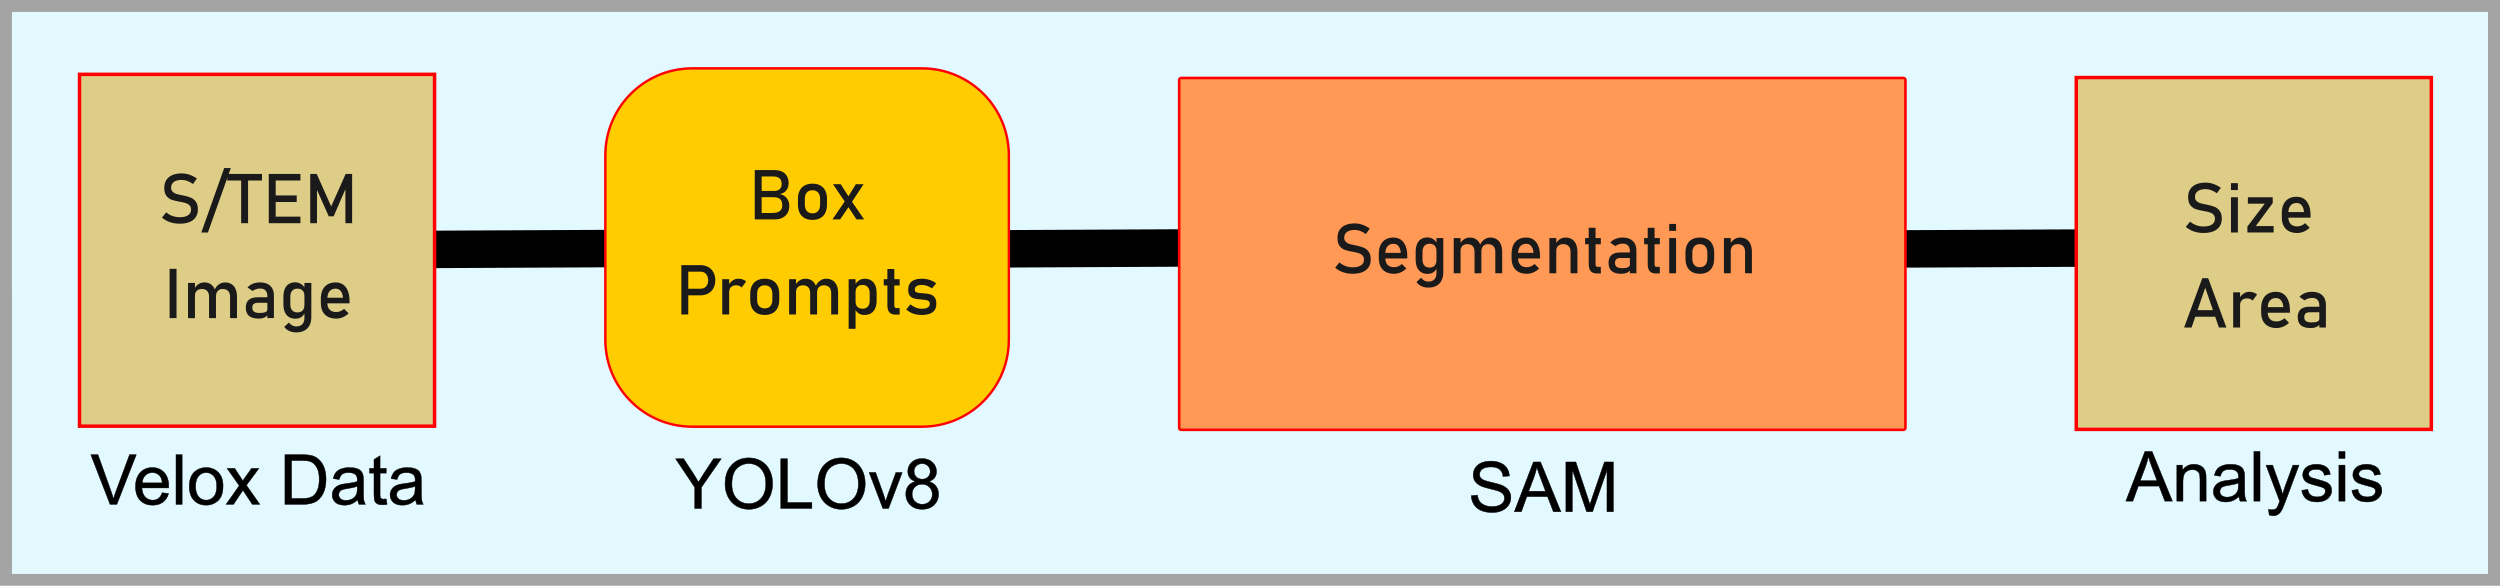 <?xml version="1.0" encoding="UTF-8" standalone="no"?>
<!-- Created with Inkscape (http://www.inkscape.org/) -->

<svg
   width="266.854mm"
   height="62.537mm"
   viewBox="0 0 266.854 62.537"
   version="1.1"
   id="svg5"
   xml:space="preserve"
   xmlns="http://www.w3.org/2000/svg"
   xmlns:svg="http://www.w3.org/2000/svg"><defs
     id="defs2" /><g
     id="layer1"
     transform="translate(-323.615,-10.422)"><g
       id="g4025"><g
         id="g11287"><g
           id="g10862"><g
             id="rect10466"
             style="opacity:0.358"><path
               style="color:#000000;fill:#aaeeff;stroke-width:1.277;stroke-linecap:round;-inkscape-stroke:none"
               d="m 324.254,11.06 h 265.577 v 61.26 H 324.254 Z"
               id="path11812" /><path
               style="color:#000000;fill:#000000;stroke-linecap:round;-inkscape-stroke:none"
               d="m 323.615,10.422 v 0.639 61.898 H 590.469 V 10.422 Z m 1.277,1.277 H 589.191 V 71.682 H 324.893 Z"
               id="path11809" /></g><g
             id="g10464"
             transform="translate(8.614,-27.219)"><path
               style="color:#000000;fill:#000000;fill-rule:evenodd;stroke-linecap:round;-inkscape-stroke:none"
               d="m 549.297,62.062 -41.83,0.201 a 2,2 0 0 0 -1.99,2.008 2,2 0 0 0 2.01,1.99 L 549.316,66.062 a 2,2 0 0 0 1.99,-2.008 2,2 0 0 0 -2.01,-1.992 z"
               id="path11806" /><path
               style="color:#000000;fill:#000000;fill-rule:evenodd;stroke-linecap:round;-inkscape-stroke:none"
               d="m 451.102,62.062 -41.83,0.201 a 2,2 0 0 0 -1.99,2.008 2,2 0 0 0 2.01,1.99 L 451.121,66.062 a 2,2 0 0 0 1.99,-2.008 2,2 0 0 0 -2.01,-1.992 z"
               id="path11803" /><path
               style="color:#000000;fill:#000000;fill-rule:evenodd;stroke-linecap:round;-inkscape-stroke:none"
               d="m 403.209,62.062 -41.83,0.201 a 2,2 0 0 0 -1.99,2.008 2,2 0 0 0 2.01,1.99 L 403.229,66.062 a 2,2 0 0 0 1.99,-2.008 2,2 0 0 0 -2.01,-1.992 z"
               id="path11800" /><g
               id="g10382"><g
                 id="path5208"><path
                   style="color:#000000;-inkscape-font-specification:'Arial, Normal';fill:#000000;stroke-width:0.05;-inkscape-stroke:none"
                   d="m 326.752,91.477 -2.055,-5.303 h 0.76 l 1.378,3.852 q 0.166,0.463 0.279,0.868 0.123,-0.434 0.286,-0.868 l 1.432,-3.852 h 0.716 l -2.076,5.303 z"
                   id="path11797" /><path
                   style="color:#000000;-inkscape-font-specification:'Arial, Normal';fill:#000000;-inkscape-stroke:none"
                   d="m 324.66,86.148 2.074,5.354 h 0.018 0.736 l 2.096,-5.354 h -0.77 l -1.439,3.869 c -0.1,0.266 -0.184,0.531 -0.262,0.797 -0.071,-0.251 -0.152,-0.513 -0.254,-0.797 l -1.385,-3.869 z m 0.074,0.051 h 0.705 l 1.371,3.836 c 0.111,0.308 0.205,0.596 0.279,0.865 l 0.023,0.086 0.023,-0.086 c 0.082,-0.289 0.177,-0.576 0.285,-0.865 l 1.428,-3.836 h 0.662 l -2.057,5.252 h -0.686 z"
                   id="path11794" /></g><g
                 id="path5210"><path
                   style="color:#000000;-inkscape-font-specification:'Arial, Normal';fill:#000000;stroke-width:0.05;-inkscape-stroke:none"
                   d="m 332.315,90.239 0.673,0.083 q -0.159,0.59 -0.59,0.915 -0.43,0.326 -1.1,0.326 -0.843,0 -1.338,-0.517 -0.492,-0.521 -0.492,-1.458 0,-0.969 0.499,-1.505 0.499,-0.535 1.295,-0.535 0.77,0 1.259,0.525 0.488,0.525 0.488,1.476 0,0.058 -0.004,0.174 h -2.865 q 0.036,0.633 0.358,0.969 0.322,0.336 0.803,0.336 0.358,0 0.611,-0.188 0.253,-0.188 0.402,-0.6 z m -2.138,-1.053 h 2.145 q -0.043,-0.485 -0.246,-0.727 -0.311,-0.376 -0.807,-0.376 -0.449,0 -0.756,0.3 -0.304,0.3 -0.336,0.803 z"
                   id="path11791" /><path
                   style="color:#000000;-inkscape-font-specification:'Arial, Normal';fill:#000000;-inkscape-stroke:none"
                   d="m 331.262,87.523 c -0.536,0 -0.975,0.181 -1.312,0.543 -0.338,0.362 -0.506,0.871 -0.506,1.521 0,0.629 0.165,1.122 0.498,1.475 0.335,0.35 0.79,0.525 1.357,0.525 0.45,0 0.823,-0.109 1.115,-0.33 0.292,-0.221 0.49,-0.53 0.598,-0.928 l 0.008,-0.029 -0.703,-0.086 h -0.002 -0.018 l -0.006,0.016 c -0.098,0.272 -0.229,0.468 -0.393,0.59 -0.164,0.122 -0.361,0.184 -0.596,0.184 -0.315,0 -0.575,-0.11 -0.785,-0.33 -0.204,-0.213 -0.313,-0.525 -0.342,-0.926 h 2.854 l 0.002,-0.025 c 0.003,-0.077 0.004,-0.135 0.004,-0.174 0,-0.639 -0.165,-1.139 -0.496,-1.494 -0.33,-0.354 -0.758,-0.531 -1.277,-0.531 z m 0,0.049 c 0.508,0 0.921,0.173 1.242,0.518 0.32,0.344 0.48,0.829 0.48,1.459 0,0.033 -0.002,0.086 -0.004,0.148 h -2.865 v 0.025 c 0.024,0.426 0.146,0.757 0.365,0.986 0.219,0.229 0.496,0.344 0.822,0.344 0.243,0 0.452,-0.065 0.625,-0.193 0.169,-0.126 0.299,-0.328 0.398,-0.594 l 0.621,0.078 c -0.107,0.372 -0.291,0.668 -0.564,0.875 -0.282,0.213 -0.642,0.32 -1.084,0.32 -0.557,0 -0.995,-0.17 -1.32,-0.51 -0.323,-0.342 -0.484,-0.821 -0.484,-1.441 0,-0.642 0.165,-1.137 0.492,-1.488 0.328,-0.352 0.75,-0.527 1.275,-0.527 z m 0.008,0.486 c -0.305,0 -0.564,0.102 -0.773,0.307 -0.207,0.205 -0.322,0.48 -0.344,0.82 l -0.002,0.025 h 0.027 2.172 l -0.002,-0.027 c -0.029,-0.326 -0.112,-0.573 -0.252,-0.74 -0.212,-0.256 -0.489,-0.385 -0.826,-0.385 z m 0,0.051 c 0.324,0 0.584,0.121 0.787,0.367 0.125,0.15 0.199,0.384 0.23,0.686 h -2.074 c 0.026,-0.316 0.127,-0.57 0.318,-0.76 0.201,-0.196 0.445,-0.293 0.738,-0.293 z"
                   id="path11788" /></g><g
                 id="path5212"><path
                   style="color:#000000;-inkscape-font-specification:'Arial, Normal';fill:#000000;stroke-width:0.05;-inkscape-stroke:none"
                   d="m 333.791,91.477 v -5.303 h 0.651 v 5.303 z"
                   id="path11785" /><path
                   style="color:#000000;-inkscape-font-specification:'Arial, Normal';fill:#000000;-inkscape-stroke:none"
                   d="m 333.766,86.148 v 5.354 h 0.025 0.676 v -5.354 z m 0.051,0.051 h 0.602 v 5.252 h -0.602 z"
                   id="path11782" /></g><g
                 id="path5214"><path
                   style="color:#000000;-inkscape-font-specification:'Arial, Normal';fill:#000000;stroke-width:0.05;-inkscape-stroke:none"
                   d="m 335.209,89.556 q 0,-1.067 0.593,-1.581 0.496,-0.427 1.208,-0.427 0.792,0 1.295,0.521 0.503,0.517 0.503,1.432 0,0.742 -0.224,1.168 -0.221,0.423 -0.648,0.658 -0.423,0.235 -0.926,0.235 -0.807,0 -1.306,-0.517 -0.496,-0.517 -0.496,-1.49 z m 0.669,0 q 0,0.738 0.322,1.107 0.322,0.365 0.81,0.365 0.485,0 0.807,-0.369 0.322,-0.369 0.322,-1.125 0,-0.713 -0.326,-1.078 -0.322,-0.369 -0.803,-0.369 -0.488,0 -0.81,0.365 -0.322,0.365 -0.322,1.103 z"
                   id="path11779" /><path
                   style="color:#000000;-inkscape-font-specification:'Arial, Normal';fill:#000000;-inkscape-stroke:none"
                   d="m 337.01,87.523 c -0.48,0 -0.89,0.143 -1.225,0.432 -0.402,0.348 -0.602,0.886 -0.602,1.602 0,0.653 0.168,1.155 0.504,1.506 0.337,0.35 0.779,0.525 1.322,0.525 0.339,0 0.654,-0.079 0.939,-0.238 0.289,-0.159 0.507,-0.382 0.656,-0.668 0.152,-0.29 0.229,-0.683 0.229,-1.18 0,-0.615 -0.169,-1.101 -0.51,-1.451 -0.34,-0.352 -0.781,-0.527 -1.314,-0.527 z m 0,0.049 c 0.523,0 0.947,0.171 1.277,0.514 0.33,0.34 0.496,0.81 0.496,1.416 0,0.492 -0.074,0.877 -0.221,1.156 -0.145,0.278 -0.358,0.494 -0.639,0.648 -0.278,0.155 -0.583,0.232 -0.914,0.232 -0.532,10e-7 -0.959,-0.17 -1.287,-0.51 -0.325,-0.339 -0.488,-0.828 -0.488,-1.473 0,-0.707 0.195,-1.226 0.584,-1.562 0.326,-0.281 0.721,-0.422 1.191,-0.422 z m 0,0.49 c -0.332,0 -0.609,0.125 -0.828,0.373 -0.22,0.25 -0.328,0.625 -0.328,1.121 0,0.496 0.108,0.871 0.328,1.123 0.219,0.248 0.496,0.373 0.828,0.373 0.329,0 0.607,-0.126 0.826,-0.377 0.22,-0.252 0.328,-0.635 0.328,-1.143 0,-0.479 -0.11,-0.844 -0.332,-1.094 -0.219,-0.251 -0.495,-0.377 -0.822,-0.377 z m 0,0.049 c 0.314,0 0.575,0.12 0.785,0.361 0.212,0.238 0.318,0.589 0.318,1.061 0,0.5 -0.105,0.87 -0.314,1.109 -0.211,0.241 -0.472,0.361 -0.789,0.361 -0.319,0 -0.581,-0.119 -0.791,-0.357 -0.209,-0.24 -0.314,-0.602 -0.314,-1.09 0,-0.488 0.105,-0.851 0.314,-1.088 0.21,-0.239 0.472,-0.357 0.791,-0.357 z"
                   id="path11776" /></g><g
                 id="path5216"><path
                   style="color:#000000;-inkscape-font-specification:'Arial, Normal';fill:#000000;stroke-width:0.05;-inkscape-stroke:none"
                   d="m 339.138,91.477 1.404,-1.997 -1.299,-1.845 h 0.814 l 0.59,0.901 q 0.166,0.257 0.268,0.43 0.159,-0.239 0.293,-0.423 l 0.647,-0.908 h 0.778 l -1.328,1.809 1.429,2.033 h -0.799 l -0.789,-1.194 -0.21,-0.322 -1.009,1.516 z"
                   id="path11773" /><path
                   style="color:#000000;-inkscape-font-specification:'Arial, Normal';fill:#000000;-inkscape-stroke:none"
                   d="m 339.193,87.609 1.316,1.871 -1.42,2.021 h 0.047 0.803 l 0.996,-1.494 0.189,0.289 0.795,1.205 h 0.861 l -1.445,-2.059 1.346,-1.834 h -0.84 l -0.656,0.92 c -0.082,0.113 -0.173,0.247 -0.27,0.391 -0.066,-0.111 -0.145,-0.24 -0.248,-0.398 h -0.002 l -0.596,-0.912 z m 0.098,0.051 h 0.752 l 0.582,0.889 c 0.111,0.171 0.2,0.314 0.268,0.43 l 0.019,0.035 0.021,-0.033 c 0.106,-0.159 0.204,-0.301 0.293,-0.424 l 0.641,-0.896 h 0.715 l -1.309,1.783 1.412,2.008 h -0.738 l -0.781,-1.182 -0.23,-0.354 -1.023,1.535 h -0.727 l 1.387,-1.971 z"
                   id="path11770" /></g><g
                 id="path5218"><path
                   style="color:#000000;-inkscape-font-specification:'Arial, Normal';fill:#000000;stroke-width:0.05;-inkscape-stroke:none"
                   d="m 345.417,91.477 v -5.303 h 1.827 q 0.619,0 0.944,0.076 0.456,0.105 0.778,0.38 0.42,0.354 0.626,0.908 0.21,0.55 0.21,1.259 0,0.604 -0.141,1.071 -0.141,0.467 -0.362,0.774 -0.221,0.304 -0.485,0.481 -0.26,0.174 -0.633,0.264 -0.369,0.09 -0.85,0.09 z m 0.702,-0.626 h 1.132 q 0.525,0 0.821,-0.098 0.3,-0.098 0.477,-0.275 0.25,-0.25 0.387,-0.669 0.141,-0.423 0.141,-1.024 0,-0.832 -0.275,-1.277 -0.271,-0.449 -0.662,-0.6 -0.282,-0.109 -0.908,-0.109 h -1.114 z"
                   id="path11767" /><path
                   style="color:#000000;-inkscape-font-specification:'Arial, Normal';fill:#000000;-inkscape-stroke:none"
                   d="m 345.393,86.148 v 5.354 h 0.025 1.912 c 0.322,0 0.609,-0.031 0.857,-0.092 0.251,-0.061 0.464,-0.15 0.641,-0.268 0.179,-0.12 0.342,-0.282 0.49,-0.486 0.149,-0.208 0.271,-0.468 0.365,-0.781 0.095,-0.314 0.143,-0.673 0.143,-1.078 0,-0.475 -0.07,-0.898 -0.211,-1.268 -0.139,-0.373 -0.35,-0.681 -0.633,-0.92 -0.218,-0.186 -0.482,-0.314 -0.789,-0.385 -0.22,-0.051 -0.536,-0.076 -0.949,-0.076 z m 0.049,0.051 h 1.803 c 0.411,0 0.724,0.024 0.938,0.074 0.3,0.069 0.556,0.194 0.768,0.375 0.276,0.233 0.483,0.533 0.619,0.898 0.139,0.363 0.209,0.78 0.209,1.25 0,0.401 -0.047,0.754 -0.141,1.062 -0.093,0.309 -0.212,0.565 -0.357,0.768 -0.146,0.201 -0.305,0.358 -0.479,0.475 -0.171,0.114 -0.379,0.2 -0.625,0.26 -0.244,0.06 -0.527,0.09 -0.846,0.09 h -1.889 z m 0.652,0.574 V 90.875 h 0.025 1.133 c 0.351,0 0.626,-0.031 0.828,-0.098 0.203,-0.066 0.367,-0.16 0.488,-0.281 0.17,-0.17 0.3,-0.397 0.393,-0.68 0.095,-0.286 0.143,-0.629 0.143,-1.031 0,-0.557 -0.092,-0.987 -0.279,-1.289 -0.183,-0.303 -0.407,-0.508 -0.674,-0.611 -0.194,-0.075 -0.499,-0.111 -0.918,-0.111 z m 0.051,0.051 h 1.088 c 0.416,0 0.718,0.037 0.9,0.107 0.255,0.099 0.47,0.294 0.648,0.59 0.18,0.291 0.271,0.712 0.271,1.264 0,0.398 -0.046,0.737 -0.139,1.016 -0.091,0.277 -0.218,0.497 -0.381,0.66 -0.115,0.115 -0.271,0.203 -0.469,0.268 -0.194,0.064 -0.464,0.098 -0.812,0.098 h -1.107 z"
                   id="path11764" /></g><g
                 id="path5220"><path
                   style="color:#000000;-inkscape-font-specification:'Arial, Normal';fill:#000000;stroke-width:0.05;-inkscape-stroke:none"
                   d="m 353.191,91.003 q -0.362,0.307 -0.698,0.434 -0.333,0.127 -0.716,0.127 -0.633,0 -0.973,-0.307 -0.34,-0.311 -0.34,-0.792 0,-0.282 0.127,-0.514 0.13,-0.235 0.336,-0.376 0.21,-0.141 0.47,-0.213 0.192,-0.051 0.579,-0.098 0.789,-0.094 1.161,-0.224 0.004,-0.134 0.004,-0.17 0,-0.398 -0.184,-0.561 -0.25,-0.221 -0.742,-0.221 -0.459,0 -0.68,0.163 -0.217,0.159 -0.322,0.568 l -0.637,-0.087 q 0.087,-0.409 0.286,-0.658 0.199,-0.253 0.575,-0.387 0.376,-0.137 0.872,-0.137 0.492,0 0.799,0.116 0.307,0.116 0.452,0.293 0.145,0.174 0.203,0.441 0.033,0.166 0.033,0.6 v 0.868 q 0,0.908 0.04,1.15 0.043,0.239 0.166,0.459 h -0.68 q -0.101,-0.203 -0.13,-0.474 z m -0.054,-1.454 q -0.354,0.145 -1.063,0.246 -0.402,0.058 -0.568,0.13 -0.166,0.072 -0.257,0.213 -0.09,0.137 -0.09,0.307 0,0.26 0.195,0.434 0.199,0.174 0.579,0.174 0.376,0 0.669,-0.163 0.293,-0.166 0.43,-0.452 0.105,-0.221 0.105,-0.651 z"
                   id="path11761" /><path
                   style="color:#000000;-inkscape-font-specification:'Arial, Normal';fill:#000000;-inkscape-stroke:none"
                   d="m 352.309,87.523 c -0.333,10e-7 -0.627,0.046 -0.881,0.139 -0.254,0.09 -0.45,0.221 -0.586,0.395 -0.136,0.17 -0.233,0.395 -0.291,0.67 l -0.004,0.025 0.684,0.094 0.006,-0.021 c 0.069,-0.269 0.174,-0.453 0.312,-0.555 0.14,-0.104 0.363,-0.158 0.666,-0.158 0.324,0 0.564,0.073 0.725,0.215 0.115,0.102 0.176,0.282 0.176,0.543 0,0.021 -0.002,0.077 -0.004,0.15 -0.245,0.084 -0.622,0.157 -1.139,0.219 -0.259,0.031 -0.452,0.063 -0.582,0.098 -0.176,0.049 -0.336,0.121 -0.479,0.217 -0.141,0.096 -0.255,0.225 -0.344,0.385 -0.086,0.158 -0.129,0.334 -0.129,0.525 0,0.327 0.116,0.599 0.348,0.811 v 0.002 c 0.232,0.21 0.564,0.312 0.99,0.312 0.258,0 0.5,-0.041 0.725,-0.127 0.218,-0.082 0.442,-0.228 0.674,-0.42 0.021,0.167 0.059,0.319 0.123,0.447 l 0.008,0.014 h 0.738 l -0.021,-0.037 c -0.08,-0.144 -0.136,-0.295 -0.164,-0.451 v -0.002 c -0.026,-0.157 -0.039,-0.541 -0.039,-1.145 v -0.869 c 0,-0.29 -0.011,-0.491 -0.033,-0.605 -0.039,-0.182 -0.108,-0.332 -0.207,-0.451 -0.1,-0.123 -0.255,-0.223 -0.463,-0.301 -0.209,-0.079 -0.479,-0.117 -0.809,-0.117 z m 0,0.049 c 0.326,0 0.59,0.04 0.791,0.115 0.202,0.076 0.349,0.172 0.441,0.285 0.093,0.112 0.159,0.256 0.197,0.432 0.021,0.107 0.031,0.306 0.031,0.594 v 0.869 c 0,0.606 0.014,0.988 0.041,1.154 0.027,0.149 0.084,0.291 0.156,0.43 h -0.627 C 353.277,91.322 353.235,91.173 353.217,91 l -0.004,-0.023 -0.031,0.002 -0.008,0.006 c -0.24,0.204 -0.469,0.347 -0.689,0.43 -0.219,0.083 -0.454,0.125 -0.707,0.125 -0.418,0 -0.736,-0.101 -0.957,-0.301 -0.222,-0.203 -0.332,-0.461 -0.332,-0.775 0,-0.184 0.041,-0.349 0.123,-0.5 0.085,-0.154 0.196,-0.277 0.33,-0.369 0.137,-0.092 0.29,-0.161 0.461,-0.209 0.126,-0.033 0.319,-0.066 0.576,-0.098 0.527,-0.063 0.914,-0.137 1.166,-0.225 l 0.018,-0.006 v -0.018 c 0.003,-0.089 0.004,-0.145 0.004,-0.17 0,-0.269 -0.063,-0.465 -0.193,-0.58 -0.172,-0.153 -0.426,-0.227 -0.758,-0.227 -0.309,0 -0.542,0.055 -0.695,0.168 -0.146,0.107 -0.249,0.301 -0.32,0.561 l -0.588,-0.08 c 0.058,-0.255 0.145,-0.467 0.27,-0.623 0.129,-0.164 0.317,-0.291 0.564,-0.379 0.247,-0.09 0.535,-0.137 0.863,-0.137 z m 0.854,1.939 -0.035,0.014 c -0.233,0.095 -0.585,0.177 -1.057,0.244 -0.269,0.039 -0.459,0.083 -0.574,0.133 -0.114,0.05 -0.205,0.125 -0.268,0.223 -0.063,0.096 -0.096,0.203 -0.096,0.32 0,0.18 0.068,0.333 0.203,0.453 h 0.002 c 0.139,0.121 0.337,0.18 0.594,0.18 0.254,0 0.482,-0.055 0.682,-0.166 0.199,-0.113 0.348,-0.268 0.441,-0.463 0.073,-0.153 0.107,-0.373 0.107,-0.662 z m -0.051,0.068 v 0.207 c 0,0.285 -0.034,0.499 -0.102,0.641 -0.089,0.186 -0.228,0.333 -0.42,0.441 -0.191,0.106 -0.411,0.158 -0.658,0.158 -0.249,0 -0.436,-0.055 -0.562,-0.166 -0.126,-0.112 -0.186,-0.249 -0.186,-0.416 0,-0.109 0.028,-0.205 0.086,-0.293 0.058,-0.09 0.139,-0.159 0.246,-0.205 0.106,-0.046 0.294,-0.09 0.561,-0.129 0.458,-0.065 0.796,-0.145 1.035,-0.238 z"
                   id="path11758" /></g><g
                 id="path5222"><path
                   style="color:#000000;-inkscape-font-specification:'Arial, Normal';fill:#000000;stroke-width:0.05;-inkscape-stroke:none"
                   d="m 356.226,90.894 0.094,0.575 q -0.275,0.058 -0.492,0.058 -0.355,0 -0.55,-0.112 -0.195,-0.112 -0.275,-0.293 -0.08,-0.184 -0.08,-0.77 v -2.21 h -0.477 v -0.506 h 0.477 v -0.951 l 0.648,-0.391 v 1.342 h 0.655 v 0.506 h -0.655 v 2.246 q 0,0.279 0.033,0.358 0.036,0.08 0.112,0.127 0.08,0.047 0.224,0.047 0.109,0 0.286,-0.025 z"
                   id="path11755" /><path
                   style="color:#000000;-inkscape-font-specification:'Arial, Normal';fill:#000000;-inkscape-stroke:none"
                   d="m 355.596,86.248 -0.697,0.422 v 0.939 h -0.477 v 0.557 h 0.477 v 2.186 c 0,0.392 0.025,0.649 0.082,0.781 0.055,0.126 0.151,0.228 0.285,0.305 0.136,0.078 0.324,0.115 0.562,0.115 0.147,0 0.313,-0.02 0.498,-0.059 l 0.021,-0.006 -0.098,-0.598 -0.019,0.025 -0.006,-0.047 h -0.002 c -0.003,4.59e-4 -0.005,-4.47e-4 -0.008,0 l -0.018,0.002 c -0.103,0.014 -0.194,0.023 -0.258,0.023 -0.094,0 -0.164,-0.015 -0.211,-0.043 -0.047,-0.029 -0.079,-0.066 -0.102,-0.115 -0.018,-0.044 -0.031,-0.163 -0.031,-0.348 v -2.223 h 0.656 v -0.557 h -0.656 z m -0.049,0.088 v 1.324 h 0.654 v 0.457 h -0.654 v 2.271 c 0,0.187 0.008,0.305 0.033,0.367 h 0.002 c 0.026,0.057 0.067,0.105 0.121,0.139 0.059,0.035 0.137,0.051 0.236,0.051 0.068,0 0.161,-0.011 0.266,-0.025 l 0.086,0.527 c -0.171,0.035 -0.327,0.055 -0.463,0.055 -0.234,0 -0.413,-0.038 -0.537,-0.109 -0.126,-0.073 -0.215,-0.166 -0.266,-0.281 -0.049,-0.114 -0.076,-0.37 -0.076,-0.76 v -2.234 h -0.479 v -0.457 h 0.479 v -0.963 z"
                   id="path11752" /></g><g
                 id="path5224"><path
                   style="color:#000000;-inkscape-font-specification:'Arial, Normal';fill:#000000;stroke-width:0.05;-inkscape-stroke:none"
                   d="m 359.369,91.003 q -0.362,0.307 -0.698,0.434 -0.333,0.127 -0.716,0.127 -0.633,0 -0.973,-0.307 -0.34,-0.311 -0.34,-0.792 0,-0.282 0.127,-0.514 0.13,-0.235 0.336,-0.376 0.21,-0.141 0.47,-0.213 0.192,-0.051 0.579,-0.098 0.789,-0.094 1.161,-0.224 0.004,-0.134 0.004,-0.17 0,-0.398 -0.184,-0.561 -0.25,-0.221 -0.742,-0.221 -0.459,0 -0.68,0.163 -0.217,0.159 -0.322,0.568 l -0.637,-0.087 q 0.087,-0.409 0.286,-0.658 0.199,-0.253 0.575,-0.387 0.376,-0.137 0.872,-0.137 0.492,0 0.799,0.116 0.307,0.116 0.452,0.293 0.145,0.174 0.203,0.441 0.033,0.166 0.033,0.6 v 0.868 q 0,0.908 0.04,1.15 0.043,0.239 0.166,0.459 h -0.68 q -0.101,-0.203 -0.13,-0.474 z m -0.054,-1.454 q -0.355,0.145 -1.064,0.246 -0.402,0.058 -0.568,0.13 -0.166,0.072 -0.257,0.213 -0.09,0.137 -0.09,0.307 0,0.26 0.195,0.434 0.199,0.174 0.579,0.174 0.376,0 0.669,-0.163 0.293,-0.166 0.43,-0.452 0.105,-0.221 0.105,-0.651 z"
                   id="path11749" /><path
                   style="color:#000000;-inkscape-font-specification:'Arial, Normal';fill:#000000;-inkscape-stroke:none"
                   d="m 358.486,87.523 c -0.333,10e-7 -0.625,0.046 -0.879,0.139 -0.254,0.09 -0.45,0.221 -0.586,0.395 -0.136,0.17 -0.233,0.395 -0.291,0.67 l -0.006,0.025 0.686,0.094 0.006,-0.021 c 0.069,-0.269 0.174,-0.453 0.312,-0.555 0.14,-0.104 0.361,-0.158 0.664,-0.158 0.324,0 0.564,0.073 0.725,0.215 0.115,0.102 0.178,0.282 0.178,0.543 0,0.021 -0.002,0.076 -0.004,0.148 -0.245,0.084 -0.623,0.159 -1.141,0.221 -0.259,0.031 -0.452,0.063 -0.582,0.098 -0.176,0.049 -0.334,0.121 -0.477,0.217 -0.141,0.096 -0.257,0.225 -0.346,0.385 -0.086,0.158 -0.129,0.334 -0.129,0.525 0,0.327 0.116,0.599 0.348,0.811 v 0.002 c 0.232,0.21 0.564,0.312 0.99,0.312 0.258,0 0.5,-0.041 0.725,-0.127 0.218,-0.082 0.444,-0.229 0.676,-0.422 0.021,0.168 0.059,0.321 0.123,0.449 l 0.006,0.014 h 0.738 l -0.021,-0.037 c -0.08,-0.144 -0.134,-0.295 -0.162,-0.451 v -0.002 c -0.026,-0.157 -0.041,-0.541 -0.041,-1.145 v -0.869 c 0,-0.29 -0.009,-0.491 -0.031,-0.605 h -0.002 c -0.039,-0.182 -0.108,-0.332 -0.207,-0.451 -0.1,-0.123 -0.255,-0.223 -0.463,-0.301 -0.209,-0.079 -0.479,-0.117 -0.809,-0.117 z m 0,0.049 c 0.326,0 0.59,0.04 0.791,0.115 0.202,0.076 0.349,0.172 0.441,0.285 0.093,0.112 0.159,0.256 0.197,0.432 0.021,0.107 0.033,0.306 0.033,0.594 v 0.869 c 0,0.606 0.012,0.988 0.039,1.154 0.027,0.149 0.084,0.291 0.156,0.43 h -0.625 C 359.457,91.322 359.413,91.173 359.395,91 l -0.002,-0.023 -0.033,0.002 -0.006,0.006 c -0.24,0.204 -0.471,0.347 -0.691,0.43 -0.219,0.083 -0.454,0.125 -0.707,0.125 -0.418,0 -0.736,-0.101 -0.957,-0.301 -0.222,-0.203 -0.332,-0.461 -0.332,-0.775 0,-0.184 0.043,-0.349 0.125,-0.5 0.085,-0.154 0.194,-0.277 0.328,-0.369 0.138,-0.092 0.292,-0.161 0.463,-0.209 0.126,-0.033 0.317,-0.066 0.574,-0.098 0.527,-0.063 0.916,-0.137 1.168,-0.225 l 0.016,-0.006 v -0.018 c 0.003,-0.089 0.004,-0.145 0.004,-0.17 0,-0.269 -0.063,-0.465 -0.193,-0.58 -0.173,-0.153 -0.426,-0.227 -0.758,-0.227 -0.308,0 -0.54,0.055 -0.693,0.168 -0.146,0.107 -0.249,0.301 -0.32,0.561 l -0.588,-0.08 c 0.058,-0.255 0.145,-0.467 0.27,-0.623 0.129,-0.164 0.315,-0.291 0.562,-0.379 0.247,-0.09 0.535,-0.137 0.863,-0.137 z m 0.854,1.939 -0.033,0.014 c -0.233,0.095 -0.587,0.177 -1.059,0.244 -0.269,0.039 -0.459,0.083 -0.574,0.133 -0.115,0.05 -0.205,0.124 -0.268,0.223 -0.063,0.096 -0.094,0.203 -0.094,0.32 0,0.18 0.068,0.333 0.203,0.453 0.139,0.121 0.339,0.18 0.596,0.18 0.254,0 0.482,-0.055 0.682,-0.166 0.199,-0.113 0.346,-0.268 0.439,-0.463 0.073,-0.153 0.107,-0.373 0.107,-0.662 z m -0.049,0.068 v 0.207 c 0,0.285 -0.036,0.499 -0.104,0.641 -0.089,0.186 -0.228,0.333 -0.42,0.441 -0.191,0.106 -0.409,0.158 -0.656,0.158 -0.249,0 -0.436,-0.055 -0.562,-0.166 -0.126,-0.112 -0.188,-0.249 -0.188,-0.416 0,-0.109 0.028,-0.205 0.086,-0.293 0.058,-0.09 0.139,-0.159 0.246,-0.205 0.106,-0.046 0.296,-0.09 0.562,-0.129 0.459,-0.066 0.796,-0.144 1.035,-0.238 z"
                   id="path11746" /></g><g
                 id="rect10973"><path
                   style="color:#000000;fill:#decd87;stroke-width:0.373;-inkscape-stroke:none"
                   d="m 323.488,45.575 h 37.9 V 83.131 H 323.488 Z"
                   id="path11743" /><path
                   style="color:#000000;fill:#ff0000;-inkscape-stroke:none"
                   d="m 323.303,45.389 v 0.186 37.742 h 38.271 V 45.389 Z m 0.371,0.373 h 37.527 v 37.184 h -37.527 z"
                   id="path11740" /></g><path
                 d="m 334.194,61.52 q -0.38,0 -0.72,-0.072 -0.34,-0.072 -0.637,-0.217 -0.293,-0.145 -0.55,-0.362 v 0 l 0.459,-0.564 v 0 q 0.3,0.26 0.662,0.391 0.362,0.13 0.785,0.13 0.572,0 0.886,-0.21 0.315,-0.213 0.315,-0.6 v -0.004 q 0,-0.275 -0.145,-0.434 -0.141,-0.163 -0.369,-0.239 -0.224,-0.08 -0.582,-0.145 -0.011,-0.004 -0.025,-0.004 -0.011,0 -0.022,-0.004 l -0.054,-0.011 q -0.528,-0.09 -0.861,-0.203 -0.329,-0.116 -0.564,-0.416 -0.235,-0.304 -0.235,-0.861 v -0.004 q 0,-0.488 0.217,-0.832 0.221,-0.347 0.64,-0.528 0.42,-0.181 1.009,-0.181 0.282,0 0.553,0.061 0.275,0.061 0.539,0.184 0.268,0.119 0.525,0.304 v 0 l -0.42,0.586 v 0 q -0.3,-0.221 -0.6,-0.329 -0.297,-0.112 -0.597,-0.112 -0.539,0 -0.839,0.217 -0.297,0.213 -0.297,0.608 v 0.004 q 0,0.271 0.152,0.427 0.156,0.156 0.383,0.232 0.232,0.072 0.64,0.152 0.015,0.004 0.025,0.007 0.015,0 0.029,0.004 0.018,0.004 0.04,0.007 0.022,0.004 0.04,0.007 0.477,0.098 0.796,0.232 0.322,0.134 0.535,0.434 0.217,0.297 0.217,0.814 v 0.007 q 0,0.481 -0.228,0.825 -0.228,0.34 -0.662,0.521 -0.43,0.177 -1.042,0.177 z"
                 style="-inkscape-font-specification:Bahnschrift;fill:#1a1a1a;stroke-width:0.274"
                 id="path11737" /><path
                 d="m 337.193,62.464 h -0.705 l 2.442,-6.88 h 0.705 z"
                 style="-inkscape-font-specification:Bahnschrift;fill:#1a1a1a;stroke-width:0.274"
                 id="path11734" /><path
                 d="m 340.742,56.637 h 0.738 v 4.829 h -0.738 z m -1.487,-0.43 h 3.711 v 0.702 h -3.711 z"
                 style="-inkscape-font-specification:Bahnschrift;fill:#1a1a1a;stroke-width:0.274"
                 id="path11731" /><path
                 d="m 343.69,56.206 h 0.738 v 5.26 h -0.738 z m 0.358,4.558 h 3.02 v 0.702 h -3.02 z m 0,-2.261 h 2.623 v 0.702 h -2.623 z m 0,-2.297 h 3.02 v 0.702 h -3.02 z"
                 style="-inkscape-font-specification:Bahnschrift;fill:#1a1a1a;stroke-width:0.274"
                 id="path11728" /><path
                 d="m 351.898,56.206 h 0.691 v 5.26 h -0.72 v -3.939 l 0.036,0.232 -1.295,2.977 h -0.514 l -1.295,-2.905 0.036,-0.304 v 3.939 h -0.72 v -5.26 h 0.691 l 1.545,3.473 z"
                 style="-inkscape-font-specification:Bahnschrift;fill:#1a1a1a;stroke-width:0.274"
                 id="path11725" /><path
                 d="m 333.844,71.596 h -0.738 v -5.26 h 0.738 z"
                 style="-inkscape-font-specification:Bahnschrift;fill:#1a1a1a;stroke-width:0.274"
                 id="path11722" /><path
                 d="m 339.559,69.32 q 0,-0.398 -0.206,-0.615 -0.206,-0.217 -0.579,-0.217 -0.344,0 -0.532,0.21 -0.188,0.21 -0.188,0.593 l -0.148,-0.723 q 0.177,-0.373 0.467,-0.575 0.293,-0.206 0.644,-0.206 0.405,0 0.691,0.181 0.289,0.177 0.438,0.521 0.152,0.344 0.152,0.828 v 2.279 h -0.738 z m -4.486,-1.479 h 0.738 v 3.755 h -0.738 z m 2.243,1.479 q 0,-0.398 -0.195,-0.615 -0.195,-0.217 -0.553,-0.217 -0.362,0 -0.561,0.192 -0.195,0.192 -0.195,0.539 l -0.076,-0.723 q 0.174,-0.34 0.452,-0.525 0.282,-0.184 0.622,-0.184 0.394,0 0.673,0.181 0.279,0.177 0.423,0.521 0.148,0.344 0.148,0.828 v 2.279 h -0.738 z"
                 style="-inkscape-font-specification:Bahnschrift;fill:#1a1a1a;stroke-width:0.274"
                 id="path11719" /><path
                 d="m 343.538,69.215 q 0,-0.369 -0.199,-0.572 -0.195,-0.206 -0.557,-0.206 -0.224,0 -0.441,0.069 -0.213,0.069 -0.38,0.192 l -0.539,-0.369 q 0.213,-0.257 0.561,-0.398 0.351,-0.145 0.778,-0.145 0.467,0 0.799,0.166 0.333,0.163 0.506,0.477 0.174,0.311 0.174,0.752 v 2.413 h -0.702 z m -0.919,2.434 q -0.695,0 -1.038,-0.286 -0.344,-0.289 -0.344,-0.875 0,-0.557 0.315,-0.836 0.315,-0.279 0.951,-0.279 h 1.067 l 0.051,0.593 h -1.114 q -0.289,0 -0.434,0.13 -0.141,0.127 -0.141,0.391 0,0.286 0.188,0.423 0.192,0.137 0.579,0.137 0.423,0 0.629,-0.09 0.21,-0.09 0.21,-0.282 l 0.076,0.528 q -0.098,0.152 -0.242,0.25 -0.141,0.098 -0.329,0.145 -0.188,0.051 -0.423,0.051 z"
                 style="-inkscape-font-specification:Bahnschrift;fill:#1a1a1a;stroke-width:0.274"
                 id="path11716" /><path
                 d="m 346.62,73.122 q -0.423,0 -0.76,-0.159 -0.333,-0.156 -0.517,-0.441 v 0 l 0.499,-0.452 v 0 q 0.145,0.199 0.344,0.307 0.203,0.109 0.423,0.109 0.423,0 0.655,-0.235 0.232,-0.232 0.232,-0.658 v -3.751 h 0.738 v 3.643 q 0,0.517 -0.192,0.886 -0.188,0.369 -0.55,0.561 -0.362,0.192 -0.872,0.192 z m -0.069,-1.461 q -0.412,0 -0.705,-0.177 -0.289,-0.181 -0.441,-0.525 -0.152,-0.344 -0.152,-0.825 v -0.828 q 0,-0.485 0.148,-0.828 0.148,-0.344 0.43,-0.521 0.286,-0.181 0.684,-0.181 0.333,0 0.608,0.174 0.279,0.174 0.449,0.488 l -0.076,0.767 q 0,-0.239 -0.087,-0.409 -0.087,-0.17 -0.253,-0.257 -0.163,-0.09 -0.398,-0.09 -0.365,0 -0.568,0.228 -0.199,0.228 -0.199,0.64 v 0.818 q 0,0.409 0.199,0.633 0.203,0.221 0.568,0.221 0.235,0 0.398,-0.09 0.166,-0.094 0.253,-0.268 0.087,-0.174 0.087,-0.416 l 0.051,0.792 q -0.112,0.279 -0.369,0.467 -0.253,0.188 -0.626,0.188 z"
                 style="-inkscape-font-specification:Bahnschrift;fill:#1a1a1a;stroke-width:0.274"
                 id="path11713" /><path
                 d="m 350.892,71.65 q -0.521,0 -0.89,-0.195 -0.369,-0.195 -0.564,-0.572 -0.192,-0.38 -0.192,-0.915 v -0.423 q 0,-0.557 0.184,-0.951 0.188,-0.394 0.543,-0.6 0.354,-0.206 0.854,-0.206 0.47,0 0.803,0.235 0.333,0.235 0.506,0.68 0.177,0.445 0.177,1.067 v 0.246 h -2.532 v -0.593 h 1.83 v 0 q -0.033,-0.459 -0.239,-0.713 -0.203,-0.257 -0.546,-0.257 -0.42,0 -0.651,0.275 -0.228,0.275 -0.228,0.778 v 0.477 q 0,0.467 0.246,0.716 0.246,0.25 0.698,0.25 0.224,0 0.445,-0.09 0.221,-0.09 0.394,-0.253 v 0 l 0.485,0.485 v 0 q -0.279,0.268 -0.626,0.416 -0.347,0.145 -0.698,0.145 z"
                 style="-inkscape-font-specification:Bahnschrift;fill:#1a1a1a;stroke-width:0.274"
                 id="path11710" /></g><g
               id="g10321"
               transform="translate(-2.067)"><g
                 id="rect10757"><path
                   style="color:#000000;fill:#ffcc00;stroke-width:0.259;-inkscape-stroke:none"
                   d="m 390.978,44.939 h 24.483 c 5.15,0 9.295,4.146 9.295,9.295 v 19.659 c 0,5.15 -4.146,9.295 -9.295,9.295 H 390.978 c -5.15,0 -9.295,-4.146 -9.295,-9.295 V 54.234 c 0,-5.15 4.146,-9.295 9.295,-9.295 z"
                   id="path11707" /><path
                   style="color:#000000;fill:#ff0000;-inkscape-stroke:none"
                   d="m 390.977,44.809 c -5.219,0 -9.424,4.207 -9.424,9.426 v 19.658 c 0,5.219 4.205,9.424 9.424,9.424 h 24.484 c 5.219,0 9.424,-4.205 9.424,-9.424 V 54.234 c 0,-5.219 -4.205,-9.426 -9.424,-9.426 z m 0,0.26 h 24.484 c 5.08,0 9.164,4.086 9.164,9.166 v 19.658 c 0,5.08 -4.084,9.166 -9.164,9.166 h -24.484 c -5.08,0 -9.164,-4.086 -9.164,-9.166 V 54.234 c 0,-5.08 4.084,-9.166 9.164,-9.166 z"
                   id="path11704" /></g><g
                 aria-label="Box
Prompts"
                 transform="matrix(0.265,0,0,0.265,284.55,-63.179)"
                 id="text2969"
                 style="font-size:28px;font-family:Bahnschrift;-inkscape-font-specification:Bahnschrift;white-space:pre;fill:#1a1a1a;stroke-width:1.036"><path
                   d="m 428.367,466.245 h 5.387 q 2.119,0 3.09,-0.807 0.971,-0.807 0.971,-2.27 v -0.041 q 0,-1.012 -0.355,-1.736 -0.342,-0.725 -1.094,-1.107 -0.752,-0.396 -1.928,-0.396 h -6.07 v -2.516 h 6.07 q 1.545,0 2.324,-0.725 0.793,-0.725 0.793,-2.146 v 0 q 0,-1.49 -0.875,-2.229 -0.875,-0.738 -2.625,-0.738 h -5.688 v -2.584 h 6.193 q 1.928,0 3.227,0.656 1.299,0.656 1.941,1.859 0.643,1.203 0.643,2.871 v 0 q 0,1.025 -0.396,1.928 -0.396,0.889 -1.217,1.531 -0.807,0.629 -2.01,0.848 1.203,0.178 2.078,0.861 0.875,0.67 1.34,1.682 0.465,1.012 0.465,2.188 v 0.041 q 0,1.613 -0.711,2.844 -0.711,1.23 -2.037,1.9 -1.326,0.67 -3.09,0.67 h -6.426 z m -1.641,-17.295 h 2.775 v 19.879 h -2.775 z"
                   id="path11701" /><path
                   d="m 449.969,469.034 q -1.846,0 -3.158,-0.725 -1.312,-0.725 -2.01,-2.105 -0.684,-1.395 -0.684,-3.35 v -2.311 q 0,-1.928 0.684,-3.295 0.697,-1.381 2.01,-2.092 1.312,-0.725 3.158,-0.725 1.846,0 3.158,0.725 1.312,0.711 1.996,2.092 0.697,1.367 0.697,3.295 v 2.352 q 0,1.941 -0.697,3.322 -0.684,1.367 -1.996,2.092 -1.312,0.725 -3.158,0.725 z m 0,-2.652 q 1.463,0 2.256,-0.916 0.807,-0.916 0.807,-2.57 v -2.352 q 0,-1.654 -0.807,-2.557 -0.793,-0.902 -2.256,-0.902 -1.463,0 -2.27,0.902 -0.793,0.902 -0.793,2.557 v 2.352 q 0,1.654 0.793,2.57 0.807,0.916 2.27,0.916 z"
                   id="path11698" /><path
                   d="m 463.449,462.376 -5.223,-7.738 h 3.104 l 4.074,6.357 5.373,7.834 h -3.09 z m -0.082,-1.381 1.34,2.57 -3.609,5.264 h -3.09 z m 0.984,-1.326 3.104,-5.031 h 3.104 l -5.031,7.656 z"
                   id="path11695" /><path
                   d="m 398.59,496.752 h 6.357 q 0.902,0 1.586,-0.424 0.684,-0.424 1.053,-1.203 0.383,-0.779 0.383,-1.791 v 0 q 0,-1.025 -0.383,-1.805 -0.369,-0.779 -1.053,-1.203 -0.684,-0.438 -1.586,-0.438 h -6.357 v -2.652 h 6.262 q 1.777,0 3.131,0.766 1.354,0.752 2.092,2.133 0.752,1.381 0.752,3.199 v 0 q 0,1.818 -0.752,3.199 -0.738,1.367 -2.092,2.119 -1.354,0.752 -3.131,0.752 h -6.262 z m -1.436,-9.516 h 2.789 v 19.879 h -2.789 z"
                   id="path11692" /><path
                   d="m 413.629,492.924 h 2.789 v 14.191 h -2.789 z m 7.807,3.363 q -0.369,-0.451 -0.93,-0.684 -0.561,-0.232 -1.299,-0.232 -1.326,0 -2.064,0.738 -0.725,0.725 -0.725,2.023 l -0.287,-2.734 q 0.656,-1.271 1.695,-1.969 1.039,-0.711 2.297,-0.711 0.971,0 1.75,0.287 0.793,0.273 1.381,0.82 z"
                   id="path11689" /><path
                   d="m 430.746,507.321 q -1.846,0 -3.158,-0.725 -1.312,-0.725 -2.01,-2.105 -0.684,-1.395 -0.684,-3.35 v -2.311 q 0,-1.928 0.684,-3.295 0.697,-1.381 2.01,-2.092 1.312,-0.725 3.158,-0.725 1.846,0 3.158,0.725 1.312,0.711 1.996,2.092 0.697,1.367 0.697,3.295 v 2.352 q 0,1.941 -0.697,3.322 -0.684,1.367 -1.996,2.092 -1.312,0.725 -3.158,0.725 z m 0,-2.652 q 1.463,0 2.256,-0.916 0.807,-0.916 0.807,-2.57 v -2.352 q 0,-1.654 -0.807,-2.557 -0.793,-0.902 -2.256,-0.902 -1.463,0 -2.27,0.902 -0.793,0.902 -0.793,2.557 v 2.352 q 0,1.654 0.793,2.57 0.807,0.916 2.27,0.916 z"
                   id="path11686" /><path
                   d="m 457.516,498.516 q 0,-1.504 -0.779,-2.324 -0.779,-0.82 -2.188,-0.82 -1.299,0 -2.01,0.793 -0.711,0.793 -0.711,2.242 l -0.561,-2.734 q 0.67,-1.408 1.764,-2.174 1.107,-0.779 2.434,-0.779 1.531,0 2.611,0.684 1.094,0.67 1.654,1.969 0.574,1.299 0.574,3.131 v 8.613 h -2.789 z m -16.953,-5.592 h 2.789 v 14.191 h -2.789 z m 8.477,5.592 q 0,-1.504 -0.738,-2.324 -0.738,-0.82 -2.092,-0.82 -1.367,0 -2.119,0.725 -0.738,0.725 -0.738,2.037 l -0.287,-2.734 q 0.656,-1.285 1.709,-1.982 1.066,-0.697 2.352,-0.697 1.49,0 2.543,0.684 1.053,0.67 1.6,1.969 0.561,1.299 0.561,3.131 v 8.613 h -2.789 z"
                   id="path11683" /><path
                   d="m 464.543,492.924 h 2.789 v 19.961 h -2.789 z m 6.357,14.396 q -1.326,0 -2.311,-0.629 -0.984,-0.643 -1.449,-1.805 l 0.191,-2.967 q 0,0.916 0.328,1.559 0.328,0.643 0.943,0.984 0.629,0.342 1.518,0.342 1.381,0 2.133,-0.834 0.766,-0.848 0.766,-2.379 v -3.076 q 0,-1.559 -0.766,-2.42 -0.752,-0.861 -2.133,-0.861 -0.889,0 -1.518,0.328 -0.615,0.328 -0.943,0.971 -0.328,0.629 -0.328,1.518 l -0.287,-2.734 q 0.643,-1.244 1.682,-1.914 1.039,-0.684 2.311,-0.684 1.504,0 2.57,0.684 1.08,0.67 1.641,1.969 0.561,1.299 0.561,3.131 v 3.09 q 0,1.805 -0.574,3.09 -0.574,1.285 -1.682,1.969 -1.107,0.67 -2.652,0.67 z"
                   id="path11680" /><path
                   d="m 483.465,507.184 q -1.723,0 -2.529,-0.943 -0.793,-0.957 -0.793,-2.816 v -14.629 h 2.789 v 14.656 q 0,0.52 0.205,0.807 0.205,0.273 0.602,0.273 h 1.34 v 2.652 z m -4.785,-14.26 h 6.398 v 2.516 h -6.398 z"
                   id="path11677" /><path
                   d="m 493.924,507.321 q -1.258,0 -2.365,-0.246 -1.094,-0.246 -2.051,-0.738 -0.957,-0.492 -1.764,-1.23 v 0 l 1.654,-2.037 v 0 q 1.148,0.875 2.283,1.312 1.135,0.438 2.242,0.438 1.654,0 2.475,-0.506 0.834,-0.52 0.834,-1.545 0,-0.684 -0.451,-1.025 -0.451,-0.342 -1.121,-0.451 -0.67,-0.123 -1.887,-0.219 -0.109,0 -0.232,0 -0.123,-0.014 -0.232,-0.027 -0.055,0 -0.109,0 -0.055,-0.014 -0.109,-0.014 -1.381,-0.109 -2.338,-0.396 -0.957,-0.301 -1.6,-1.107 -0.629,-0.807 -0.629,-2.311 0,-1.504 0.615,-2.502 0.615,-0.998 1.832,-1.49 1.217,-0.506 3.049,-0.506 1.107,0 2.105,0.205 1.012,0.205 1.928,0.615 0.916,0.396 1.764,1.012 v 0 l -1.682,2.037 v 0 q -1.066,-0.684 -2.105,-1.025 -1.025,-0.342 -2.01,-0.342 -1.422,0 -2.133,0.492 -0.711,0.479 -0.711,1.449 0,0.574 0.396,0.861 0.41,0.287 1.025,0.383 0.615,0.096 1.75,0.164 0.082,0.014 0.164,0.014 0.096,0 0.191,0.014 0.041,0 0.082,0 0.041,0 0.082,0.014 1.49,0.096 2.529,0.396 1.053,0.301 1.764,1.189 0.711,0.889 0.711,2.57 0,1.531 -0.656,2.543 -0.656,0.998 -1.982,1.504 -1.312,0.506 -3.309,0.506 z"
                   id="path11674" /></g><g
                 id="path5277"><path
                   style="color:#000000;-inkscape-font-specification:'Arial, Normal';fill:#000000;stroke-width:0.05;-inkscape-stroke:none"
                   d="m 391.231,91.915 v -2.246 l -2.044,-3.057 h 0.854 l 1.045,1.599 q 0.289,0.449 0.539,0.897 0.239,-0.416 0.579,-0.937 l 1.027,-1.559 h 0.818 l -2.116,3.057 v 2.246 z"
                   id="path11671" /><path
                   style="color:#000000;-inkscape-font-specification:'Arial, Normal';fill:#000000;-inkscape-stroke:none"
                   d="m 389.141,86.588 2.064,3.088 v 2.264 h 0.025 0.727 v -2.264 l 2.139,-3.088 h -0.877 l -1.035,1.57 c -0.218,0.335 -0.403,0.632 -0.559,0.902 -0.161,-0.288 -0.332,-0.576 -0.518,-0.863 l -1.053,-1.609 z m 0.092,0.049 h 0.795 l 1.037,1.588 c 0.193,0.299 0.373,0.598 0.539,0.896 l 0.021,0.037 0.021,-0.037 c 0.159,-0.277 0.352,-0.589 0.578,-0.936 l 1.02,-1.549 H 394 l -2.092,3.023 v 2.23 h -0.652 v -2.229 z"
                   id="path11668" /></g><g
                 id="path5279"><path
                   style="color:#000000;-inkscape-font-specification:'Arial, Normal';fill:#000000;stroke-width:0.05;-inkscape-stroke:none"
                   d="m 394.465,89.332 q 0,-1.32 0.709,-2.066 0.709,-0.749 1.83,-0.749 0.734,0 1.324,0.351 0.59,0.351 0.897,0.98 0.311,0.626 0.311,1.422 0,0.807 -0.326,1.443 -0.326,0.637 -0.922,0.966 -0.597,0.326 -1.288,0.326 -0.749,0 -1.338,-0.362 -0.59,-0.362 -0.893,-0.988 -0.304,-0.626 -0.304,-1.324 z m 0.723,0.011 q 0,0.959 0.514,1.512 0.517,0.55 1.295,0.55 0.792,0 1.302,-0.557 0.514,-0.557 0.514,-1.581 0,-0.648 -0.221,-1.129 -0.217,-0.485 -0.64,-0.749 -0.42,-0.268 -0.944,-0.268 -0.745,0 -1.284,0.514 -0.535,0.51 -0.535,1.707 z"
                   id="path11665" /><path
                   style="color:#000000;-inkscape-font-specification:'Arial, Normal';fill:#000000;-inkscape-stroke:none"
                   d="m 397.004,86.492 c -0.753,0 -1.37,0.254 -1.848,0.758 -0.478,0.502 -0.717,1.197 -0.717,2.082 0,0.469 0.102,0.915 0.307,1.336 0.205,0.421 0.505,0.755 0.902,0.998 0.397,0.244 0.848,0.365 1.352,0.365 0.465,0 0.899,-0.111 1.301,-0.33 0.402,-0.222 0.713,-0.548 0.932,-0.977 0.219,-0.428 0.328,-0.912 0.328,-1.453 0,-0.534 -0.103,-1.013 -0.312,-1.434 -0.207,-0.424 -0.509,-0.754 -0.906,-0.99 -0.397,-0.236 -0.844,-0.355 -1.338,-0.355 z m 0,0.051 c 0.486,0 0.921,0.116 1.311,0.348 0.389,0.232 0.686,0.553 0.889,0.969 v 0.002 c 0.206,0.413 0.309,0.883 0.309,1.41 0,0.534 -0.107,1.011 -0.322,1.432 -0.215,0.42 -0.52,0.738 -0.914,0.955 -0.394,0.215 -0.819,0.322 -1.275,0.322 -0.495,0 -0.935,-0.119 -1.324,-0.357 -0.389,-0.239 -0.684,-0.565 -0.885,-0.979 -0.201,-0.414 -0.301,-0.851 -0.301,-1.312 0,-0.876 0.234,-1.557 0.701,-2.049 0.468,-0.494 1.07,-0.74 1.812,-0.74 z m 0.004,0.555 c -0.503,0 -0.937,0.173 -1.301,0.52 -0.364,0.347 -0.543,0.925 -0.543,1.727 0,0.644 0.172,1.155 0.52,1.529 0.349,0.371 0.788,0.557 1.312,0.557 0.534,0 0.978,-0.188 1.322,-0.564 0.348,-0.377 0.52,-0.911 0.52,-1.598 0,-0.435 -0.074,-0.814 -0.223,-1.139 -0.146,-0.327 -0.364,-0.581 -0.65,-0.76 -0.284,-0.181 -0.603,-0.271 -0.957,-0.271 z m 0,0.049 c 0.345,0 0.654,0.088 0.93,0.264 h 0.002 c 0.278,0.173 0.488,0.419 0.631,0.738 0.145,0.317 0.217,0.69 0.217,1.119 0,0.678 -0.169,1.199 -0.506,1.564 -0.336,0.367 -0.763,0.549 -1.285,0.549 -0.513,0 -0.935,-0.181 -1.275,-0.543 -0.338,-0.364 -0.508,-0.86 -0.508,-1.494 0,-0.794 0.178,-1.356 0.527,-1.689 0.355,-0.338 0.777,-0.508 1.268,-0.508 z"
                   id="path11662" /></g><g
                 id="path5281"><path
                   style="color:#000000;-inkscape-font-specification:'Arial, Normal';fill:#000000;stroke-width:0.05;-inkscape-stroke:none"
                   d="m 400.412,91.915 v -5.303 h 0.702 v 4.677 h 2.612 v 0.626 z"
                   id="path11659" /><path
                   style="color:#000000;-inkscape-font-specification:'Arial, Normal';fill:#000000;-inkscape-stroke:none"
                   d="m 400.387,86.588 v 5.352 h 0.025 3.338 v -0.676 h -2.611 v -4.676 z m 0.051,0.049 h 0.65 v 4.678 h 2.613 v 0.576 h -3.264 z"
                   id="path11656" /></g><g
                 id="path5283"><path
                   style="color:#000000;-inkscape-font-specification:'Arial, Normal';fill:#000000;stroke-width:0.05;-inkscape-stroke:none"
                   d="m 404.347,89.332 q 0,-1.32 0.709,-2.066 0.709,-0.749 1.83,-0.749 0.734,0 1.324,0.351 0.59,0.351 0.897,0.98 0.311,0.626 0.311,1.422 0,0.807 -0.326,1.443 -0.326,0.637 -0.922,0.966 -0.597,0.326 -1.288,0.326 -0.749,0 -1.338,-0.362 -0.59,-0.362 -0.893,-0.988 -0.304,-0.626 -0.304,-1.324 z m 0.723,0.011 q 0,0.959 0.514,1.512 0.517,0.55 1.295,0.55 0.792,0 1.302,-0.557 0.514,-0.557 0.514,-1.581 0,-0.648 -0.221,-1.129 -0.217,-0.485 -0.64,-0.749 -0.42,-0.268 -0.944,-0.268 -0.745,0 -1.284,0.514 -0.535,0.51 -0.535,1.707 z"
                   id="path11653" /><path
                   style="color:#000000;-inkscape-font-specification:'Arial, Normal';fill:#000000;-inkscape-stroke:none"
                   d="m 406.887,86.492 c -0.753,0 -1.37,0.254 -1.848,0.758 -0.478,0.502 -0.717,1.197 -0.717,2.082 0,0.469 0.102,0.915 0.307,1.336 0.205,0.421 0.505,0.755 0.902,0.998 0.397,0.244 0.848,0.365 1.352,0.365 0.465,0 0.899,-0.111 1.301,-0.33 0.402,-0.222 0.713,-0.548 0.932,-0.977 0.219,-0.428 0.328,-0.912 0.328,-1.453 0,-0.534 -0.103,-1.013 -0.312,-1.434 -0.207,-0.424 -0.511,-0.754 -0.908,-0.99 -0.397,-0.236 -0.842,-0.355 -1.336,-0.355 z m 0,0.051 c 0.486,0 0.921,0.116 1.311,0.348 0.389,0.232 0.686,0.553 0.889,0.969 v 0.002 c 0.206,0.413 0.309,0.883 0.309,1.41 0,0.534 -0.109,1.011 -0.324,1.432 -0.215,0.42 -0.518,0.738 -0.912,0.955 -0.394,0.215 -0.819,0.322 -1.275,0.322 -0.495,0 -0.935,-0.119 -1.324,-0.357 -0.389,-0.239 -0.684,-0.565 -0.885,-0.979 -0.201,-0.414 -0.301,-0.851 -0.301,-1.312 0,-0.876 0.234,-1.557 0.701,-2.049 0.468,-0.494 1.07,-0.74 1.812,-0.74 z m 0.004,0.555 c -0.503,0 -0.937,0.173 -1.301,0.52 -0.364,0.347 -0.545,0.925 -0.545,1.727 0,0.644 0.174,1.155 0.521,1.529 0.349,0.371 0.788,0.557 1.312,0.557 0.533,0 0.976,-0.189 1.32,-0.564 0.348,-0.377 0.521,-0.911 0.521,-1.598 0,-0.435 -0.074,-0.814 -0.223,-1.139 -0.146,-0.327 -0.364,-0.581 -0.65,-0.76 -0.284,-0.181 -0.603,-0.271 -0.957,-0.271 z m 0,0.049 c 0.345,0 0.654,0.088 0.93,0.264 0.278,0.173 0.488,0.419 0.631,0.738 0.145,0.317 0.219,0.69 0.219,1.119 0,0.678 -0.169,1.199 -0.506,1.564 -0.336,0.367 -0.763,0.549 -1.285,0.549 -0.513,0 -0.935,-0.181 -1.275,-0.543 -0.338,-0.364 -0.508,-0.86 -0.508,-1.494 0,-0.794 0.177,-1.356 0.527,-1.689 0.355,-0.338 0.777,-0.508 1.268,-0.508 z"
                   id="path11650" /></g><g
                 id="path5285"><path
                   style="color:#000000;-inkscape-font-specification:'Arial, Normal';fill:#000000;stroke-width:0.05;-inkscape-stroke:none"
                   d="m 411.307,91.915 -1.461,-3.842 h 0.687 l 0.825,2.301 q 0.134,0.373 0.246,0.774 0.087,-0.304 0.242,-0.731 l 0.854,-2.344 h 0.669 l -1.454,3.842 z"
                   id="path11647" /><path
                   style="color:#000000;-inkscape-font-specification:'Arial, Normal';fill:#000000;-inkscape-stroke:none"
                   d="m 409.809,88.049 1.48,3.891 h 0.018 0.625 l 1.473,-3.891 h -0.723 l -0.859,2.359 c -0.094,0.257 -0.162,0.47 -0.219,0.66 -0.069,-0.242 -0.142,-0.477 -0.223,-0.703 l -0.83,-2.316 z m 0.072,0.049 h 0.635 l 0.818,2.285 c 0.089,0.248 0.171,0.504 0.246,0.771 l 0.023,0.086 0.023,-0.086 c 0.058,-0.202 0.139,-0.444 0.242,-0.729 l 0.848,-2.328 h 0.617 l -1.436,3.793 h -0.574 z"
                   id="path11644" /></g><g
                 id="path5287"><path
                   style="color:#000000;-inkscape-font-specification:'Arial, Normal';fill:#000000;stroke-width:0.05;-inkscape-stroke:none"
                   d="m 414.765,89.039 q -0.405,-0.148 -0.6,-0.423 -0.195,-0.275 -0.195,-0.658 0,-0.579 0.416,-0.973 0.416,-0.394 1.107,-0.394 0.695,0 1.118,0.405 0.423,0.402 0.423,0.98 0,0.369 -0.195,0.644 -0.192,0.271 -0.586,0.42 0.488,0.159 0.742,0.514 0.257,0.355 0.257,0.846 0,0.68 -0.481,1.143 -0.481,0.463 -1.266,0.463 -0.785,0 -1.266,-0.463 -0.481,-0.467 -0.481,-1.161 0,-0.517 0.26,-0.865 0.264,-0.351 0.749,-0.477 z m -0.13,-1.103 q 0,0.376 0.242,0.615 0.242,0.239 0.629,0.239 0.376,0 0.615,-0.235 0.242,-0.239 0.242,-0.582 0,-0.358 -0.25,-0.6 -0.246,-0.246 -0.615,-0.246 -0.373,0 -0.619,0.239 -0.246,0.239 -0.246,0.572 z m -0.21,2.449 q 0,0.279 0.13,0.539 0.134,0.26 0.394,0.405 0.26,0.141 0.561,0.141 0.467,0 0.77,-0.3 0.304,-0.3 0.304,-0.763 0,-0.47 -0.315,-0.778 -0.311,-0.307 -0.781,-0.307 -0.459,0 -0.763,0.304 -0.3,0.304 -0.3,0.76 z"
                   id="path11641" /><path
                   style="color:#000000;-inkscape-font-specification:'Arial, Normal';fill:#000000;-inkscape-stroke:none"
                   d="m 415.492,86.564 c -0.465,0 -0.841,0.135 -1.123,0.402 -0.282,0.267 -0.424,0.598 -0.424,0.99 0,0.26 0.066,0.486 0.199,0.674 0.126,0.178 0.326,0.309 0.578,0.408 -0.305,0.088 -0.556,0.236 -0.727,0.463 -0.177,0.236 -0.266,0.53 -0.266,0.879 0,0.469 0.165,0.864 0.49,1.18 0.326,0.313 0.755,0.471 1.283,0.471 0.528,0 0.958,-0.157 1.283,-0.471 0.325,-0.313 0.488,-0.701 0.488,-1.16 0,-0.332 -0.087,-0.621 -0.262,-0.861 -0.164,-0.23 -0.411,-0.392 -0.719,-0.5 0.245,-0.099 0.44,-0.229 0.564,-0.404 0.133,-0.188 0.199,-0.408 0.199,-0.658 0,-0.392 -0.145,-0.728 -0.432,-1 -0.287,-0.275 -0.667,-0.412 -1.135,-0.412 z m 0,0.051 c 0.458,0 0.824,0.133 1.102,0.398 0.278,0.264 0.414,0.583 0.414,0.963 0,0.242 -0.062,0.45 -0.189,0.629 -0.124,0.176 -0.315,0.313 -0.574,0.41 l -0.068,0.025 0.068,0.021 c 0.322,0.105 0.563,0.274 0.729,0.506 0.168,0.232 0.252,0.508 0.252,0.832 0,0.447 -0.156,0.821 -0.473,1.125 -0.316,0.304 -0.73,0.455 -1.248,0.455 -0.518,0 -0.934,-0.151 -1.25,-0.455 -0.316,-0.307 -0.473,-0.687 -0.473,-1.145 0,-0.341 0.086,-0.623 0.256,-0.85 0.172,-0.229 0.416,-0.384 0.734,-0.467 l 0.078,-0.021 -0.076,-0.027 c -0.267,-0.098 -0.461,-0.236 -0.588,-0.414 -0.127,-0.179 -0.191,-0.393 -0.191,-0.645 0,-0.38 0.135,-0.696 0.408,-0.955 0.272,-0.258 0.634,-0.387 1.09,-0.387 z m 0.008,0.486 c -0.254,10e-7 -0.468,0.081 -0.637,0.244 -0.168,0.163 -0.254,0.362 -0.254,0.59 0,0.256 0.084,0.469 0.25,0.633 0.166,0.164 0.385,0.246 0.648,0.246 0.256,0 0.467,-0.081 0.631,-0.242 0.166,-0.163 0.25,-0.365 0.25,-0.6 0,-0.245 -0.085,-0.453 -0.256,-0.619 -0.168,-0.168 -0.381,-0.252 -0.633,-0.252 z m 0,0.049 c 0.24,0 0.438,0.079 0.598,0.238 v 0.002 c 0.162,0.157 0.242,0.349 0.242,0.582 0,0.223 -0.079,0.409 -0.236,0.564 -0.154,0.152 -0.35,0.229 -0.596,0.229 -0.253,0 -0.456,-0.078 -0.613,-0.232 -0.157,-0.155 -0.234,-0.352 -0.234,-0.598 0,-0.216 0.079,-0.398 0.238,-0.553 0.159,-0.155 0.359,-0.232 0.602,-0.232 z m -0.012,2.146 c -0.312,0 -0.574,0.104 -0.781,0.311 -0.205,0.207 -0.307,0.468 -0.307,0.777 0,0.19 0.044,0.374 0.133,0.551 0.091,0.178 0.227,0.317 0.404,0.416 0.177,0.096 0.368,0.145 0.572,0.145 0.316,0 0.582,-0.104 0.789,-0.309 0.207,-0.205 0.311,-0.467 0.311,-0.781 0,-0.319 -0.108,-0.585 -0.322,-0.795 -0.212,-0.209 -0.48,-0.314 -0.799,-0.314 z m 0,0.049 c 0.308,0 0.561,0.1 0.764,0.301 0.205,0.201 0.309,0.452 0.309,0.76 0,0.303 -0.099,0.55 -0.297,0.746 -0.198,0.196 -0.448,0.293 -0.754,0.293 -0.196,0 -0.377,-0.047 -0.547,-0.139 -0.17,-0.094 -0.298,-0.225 -0.385,-0.395 -0.085,-0.17 -0.127,-0.346 -0.127,-0.527 0,-0.298 0.097,-0.544 0.293,-0.742 0.198,-0.198 0.443,-0.297 0.744,-0.297 z"
                   id="path11638" /></g></g><g
               id="g10340"
               transform="translate(1.034)"><g
                 id="rect10759"><path
                   style="color:#000000;fill:#ff9955;stroke-width:0.278;-inkscape-stroke:none"
                   d="m 440.042,45.967 h 77.106 c 0.116,0 0.209,0.093 0.209,0.209 v 37.138 c 0,0.116 -0.093,0.209 -0.209,0.209 H 440.042 c -0.116,0 -0.209,-0.093 -0.209,-0.209 V 46.176 c 0,-0.116 0.093,-0.209 0.209,-0.209 z"
                   id="path11635" /><path
                   style="color:#000000;fill:#ff0000;-inkscape-stroke:none"
                   d="m 440.043,45.828 c -0.19,0 -0.348,0.157 -0.348,0.348 v 37.139 c 0,0.19 0.157,0.348 0.348,0.348 h 77.105 c 0.19,0 0.348,-0.157 0.348,-0.348 V 46.176 c 0,-0.19 -0.157,-0.348 -0.348,-0.348 z m 0,0.277 h 77.105 c 0.041,0 0.068,0.029 0.068,0.07 v 37.139 c 0,0.041 -0.028,0.068 -0.068,0.068 h -77.105 c -0.041,0 -0.07,-0.027 -0.07,-0.068 v -37.139 c 0,-0.041 0.029,-0.07 0.07,-0.07 z"
                   id="path11632" /></g><g
                 aria-label="Segmentation"
                 transform="matrix(0.262,0,0,0.265,361.466,-57.428)"
                 id="text3012"
                 style="font-size:28px;font-family:Bahnschrift;-inkscape-font-specification:Bahnschrift;text-align:center;white-space:pre;fill:#1a1a1a;stroke-width:1.036"><path
                   d="m 369.865,469.034 q -1.436,0 -2.721,-0.273 -1.285,-0.273 -2.406,-0.82 -1.107,-0.547 -2.078,-1.367 v 0 l 1.736,-2.133 v 0 q 1.135,0.984 2.502,1.477 1.367,0.492 2.967,0.492 2.16,0 3.35,-0.793 1.189,-0.807 1.189,-2.27 v -0.014 q 0,-1.039 -0.547,-1.641 -0.533,-0.615 -1.395,-0.902 -0.848,-0.301 -2.201,-0.547 -0.041,-0.014 -0.096,-0.014 -0.041,0 -0.082,-0.014 l -0.205,-0.041 q -1.996,-0.342 -3.254,-0.766 -1.244,-0.438 -2.133,-1.572 -0.889,-1.148 -0.889,-3.254 v -0.014 q 0,-1.846 0.82,-3.145 0.834,-1.312 2.42,-1.996 1.586,-0.684 3.814,-0.684 1.066,0 2.092,0.232 1.039,0.232 2.037,0.697 1.012,0.451 1.982,1.148 v 0 l -1.586,2.215 v 0 q -1.135,-0.834 -2.27,-1.244 -1.121,-0.424 -2.256,-0.424 -2.037,0 -3.172,0.82 -1.121,0.807 -1.121,2.297 v 0.014 q 0,1.025 0.574,1.613 0.588,0.588 1.449,0.875 0.875,0.273 2.42,0.574 0.055,0.014 0.096,0.027 0.055,0 0.109,0.014 0.068,0.014 0.15,0.027 0.082,0.014 0.15,0.027 1.805,0.369 3.008,0.875 1.217,0.506 2.023,1.641 0.82,1.121 0.82,3.076 v 0.027 q 0,1.818 -0.861,3.117 -0.861,1.285 -2.502,1.969 -1.627,0.67 -3.938,0.67 z"
                   id="path11629" /><path
                   d="m 386.668,469.034 q -1.969,0 -3.363,-0.738 -1.395,-0.738 -2.133,-2.16 -0.725,-1.436 -0.725,-3.459 v -1.6 q 0,-2.105 0.697,-3.596 0.711,-1.49 2.051,-2.27 1.34,-0.779 3.227,-0.779 1.777,0 3.035,0.889 1.258,0.889 1.914,2.57 0.67,1.682 0.67,4.033 v 0.93 h -9.57 v -2.242 h 6.918 v 0 q -0.123,-1.736 -0.902,-2.693 -0.766,-0.971 -2.064,-0.971 -1.586,0 -2.461,1.039 -0.861,1.039 -0.861,2.939 v 1.805 q 0,1.764 0.93,2.707 0.93,0.943 2.639,0.943 0.848,0 1.682,-0.342 0.834,-0.342 1.49,-0.957 v 0 l 1.832,1.832 v 0 q -1.053,1.012 -2.365,1.572 -1.312,0.547 -2.639,0.547 z"
                   id="path11626" /><path
                   d="m 400.627,474.598 q -1.6,0 -2.871,-0.602 -1.258,-0.588 -1.955,-1.668 v 0 l 1.887,-1.709 v 0 q 0.547,0.752 1.299,1.162 0.766,0.41 1.6,0.41 1.6,0 2.475,-0.889 0.875,-0.875 0.875,-2.488 v -14.178 h 2.789 v 13.768 q 0,1.955 -0.725,3.35 -0.711,1.395 -2.078,2.119 -1.367,0.725 -3.295,0.725 z m -0.26,-5.523 q -1.559,0 -2.666,-0.67 -1.094,-0.684 -1.668,-1.982 -0.574,-1.299 -0.574,-3.117 v -3.131 q 0,-1.832 0.561,-3.131 0.561,-1.299 1.627,-1.969 1.08,-0.684 2.584,-0.684 1.258,0 2.297,0.656 1.053,0.656 1.695,1.846 l -0.287,2.898 q 0,-0.902 -0.328,-1.545 -0.328,-0.643 -0.957,-0.971 -0.615,-0.342 -1.504,-0.342 -1.381,0 -2.146,0.861 -0.752,0.861 -0.752,2.42 v 3.09 q 0,1.545 0.752,2.393 0.766,0.834 2.146,0.834 0.889,0 1.504,-0.342 0.629,-0.355 0.957,-1.012 0.328,-0.656 0.328,-1.572 l 0.191,2.994 q -0.424,1.053 -1.395,1.764 -0.957,0.711 -2.365,0.711 z"
                   id="path11623" /><path
                   d="m 427.916,460.229 q 0,-1.504 -0.779,-2.324 -0.779,-0.82 -2.188,-0.82 -1.299,0 -2.01,0.793 -0.711,0.793 -0.711,2.242 l -0.561,-2.734 q 0.67,-1.408 1.764,-2.174 1.107,-0.779 2.434,-0.779 1.531,0 2.611,0.684 1.094,0.67 1.654,1.969 0.574,1.299 0.574,3.131 v 8.613 h -2.789 z m -16.953,-5.592 h 2.789 v 14.191 h -2.789 z m 8.477,5.592 q 0,-1.504 -0.738,-2.324 -0.738,-0.82 -2.092,-0.82 -1.367,0 -2.119,0.725 -0.738,0.725 -0.738,2.037 l -0.287,-2.734 q 0.656,-1.285 1.709,-1.982 1.066,-0.697 2.352,-0.697 1.49,0 2.543,0.684 1.053,0.67 1.6,1.969 0.561,1.299 0.561,3.131 v 8.613 h -2.789 z"
                   id="path11620" /><path
                   d="m 440.754,469.034 q -1.969,0 -3.363,-0.738 -1.395,-0.738 -2.133,-2.16 -0.725,-1.436 -0.725,-3.459 v -1.6 q 0,-2.105 0.697,-3.596 0.711,-1.49 2.051,-2.27 1.34,-0.779 3.227,-0.779 1.777,0 3.035,0.889 1.258,0.889 1.914,2.57 0.67,1.682 0.67,4.033 v 0.93 h -9.57 v -2.242 h 6.918 v 0 q -0.123,-1.736 -0.902,-2.693 -0.766,-0.971 -2.064,-0.971 -1.586,0 -2.461,1.039 -0.861,1.039 -0.861,2.939 v 1.805 q 0,1.764 0.93,2.707 0.93,0.943 2.639,0.943 0.848,0 1.682,-0.342 0.834,-0.342 1.49,-0.957 v 0 l 1.832,1.832 v 0 q -1.053,1.012 -2.365,1.572 -1.312,0.547 -2.639,0.547 z"
                   id="path11617" /><path
                   d="m 449.955,454.637 h 2.789 v 14.191 h -2.789 z m 8.613,5.592 q 0,-1.504 -0.779,-2.324 -0.779,-0.82 -2.188,-0.82 -1.367,0 -2.119,0.725 -0.738,0.725 -0.738,2.037 l -0.287,-2.734 q 0.656,-1.285 1.709,-1.982 1.066,-0.697 2.352,-0.697 2.311,0 3.568,1.518 1.271,1.504 1.271,4.266 v 8.613 h -2.789 z"
                   id="path11614" /><path
                   d="m 469.287,468.897 q -1.723,0 -2.529,-0.943 -0.793,-0.957 -0.793,-2.816 v -14.629 h 2.789 v 14.656 q 0,0.52 0.205,0.807 0.205,0.273 0.602,0.273 h 1.34 v 2.652 z m -4.785,-14.26 h 6.398 v 2.516 h -6.398 z"
                   id="path11611" /><path
                   d="m 482.74,459.833 q 0,-1.395 -0.752,-2.16 -0.738,-0.779 -2.105,-0.779 -0.848,0 -1.668,0.26 -0.807,0.26 -1.436,0.725 l -2.037,-1.395 q 0.807,-0.971 2.119,-1.504 1.326,-0.547 2.939,-0.547 1.764,0 3.021,0.629 1.258,0.615 1.914,1.805 0.656,1.176 0.656,2.844 v 9.119 h -2.652 z m -3.473,9.201 q -2.625,0 -3.924,-1.08 -1.299,-1.094 -1.299,-3.309 0,-2.105 1.189,-3.158 1.189,-1.053 3.596,-1.053 h 4.033 l 0.191,2.242 h -4.211 q -1.094,0 -1.641,0.492 -0.533,0.479 -0.533,1.477 0,1.08 0.711,1.6 0.725,0.52 2.188,0.52 1.6,0 2.379,-0.342 0.793,-0.342 0.793,-1.066 l 0.287,1.996 q -0.369,0.574 -0.916,0.943 -0.533,0.369 -1.244,0.547 -0.711,0.191 -1.6,0.191 z"
                   id="path11608" /><path
                   d="m 493.322,468.897 q -1.723,0 -2.529,-0.943 Q 490,466.997 490,465.137 v -14.629 h 2.789 v 14.656 q 0,0.52 0.205,0.807 0.205,0.273 0.602,0.273 h 1.34 v 2.652 z m -4.785,-14.26 h 6.398 v 2.516 h -6.398 z"
                   id="path11605" /><path
                   d="m 498.764,448.95 h 2.789 v 2.789 h -2.789 z m 0,5.688 h 2.789 v 14.191 h -2.789 z"
                   id="path11602" /><path
                   d="m 511.232,469.034 q -1.846,0 -3.158,-0.725 -1.312,-0.725 -2.01,-2.105 -0.684,-1.395 -0.684,-3.35 v -2.311 q 0,-1.928 0.684,-3.295 0.697,-1.381 2.01,-2.092 1.312,-0.725 3.158,-0.725 1.846,0 3.158,0.725 1.312,0.711 1.996,2.092 0.697,1.367 0.697,3.295 v 2.352 q 0,1.941 -0.697,3.322 -0.684,1.367 -1.996,2.092 -1.312,0.725 -3.158,0.725 z m 0,-2.652 q 1.463,0 2.256,-0.916 0.807,-0.916 0.807,-2.57 v -2.352 q 0,-1.654 -0.807,-2.557 -0.793,-0.902 -2.256,-0.902 -1.463,0 -2.27,0.902 -0.793,0.902 -0.793,2.557 v 2.352 q 0,1.654 0.793,2.57 0.807,0.916 2.27,0.916 z"
                   id="path11599" /><path
                   d="m 521.049,454.637 h 2.789 v 14.191 h -2.789 z m 8.613,5.592 q 0,-1.504 -0.779,-2.324 -0.779,-0.82 -2.188,-0.82 -1.367,0 -2.119,0.725 -0.738,0.725 -0.738,2.037 l -0.287,-2.734 q 0.656,-1.285 1.709,-1.982 1.066,-0.697 2.352,-0.697 2.311,0 3.568,1.518 1.271,1.504 1.271,4.266 v 8.613 h -2.789 z"
                   id="path11596" /></g><g
                 id="path5316"><path
                   style="color:#000000;-inkscape-font-specification:'Arial, Normal';fill:#000000;stroke-width:0.05;-inkscape-stroke:none"
                   d="m 471.015,90.552 0.662,-0.058 q 0.047,0.398 0.217,0.655 0.174,0.253 0.535,0.412 0.362,0.156 0.814,0.156 0.402,0 0.709,-0.119 0.307,-0.119 0.456,-0.326 0.152,-0.21 0.152,-0.456 0,-0.25 -0.145,-0.434 -0.145,-0.188 -0.477,-0.315 -0.213,-0.083 -0.944,-0.257 -0.731,-0.177 -1.024,-0.333 -0.38,-0.199 -0.568,-0.492 -0.184,-0.297 -0.184,-0.662 0,-0.402 0.228,-0.749 0.228,-0.351 0.666,-0.532 0.438,-0.181 0.973,-0.181 0.59,0 1.038,0.192 0.452,0.188 0.695,0.557 0.242,0.369 0.26,0.836 l -0.673,0.051 q -0.054,-0.503 -0.369,-0.76 -0.311,-0.257 -0.922,-0.257 -0.637,0 -0.93,0.235 -0.289,0.232 -0.289,0.561 0,0.286 0.206,0.47 0.203,0.184 1.056,0.38 0.857,0.192 1.176,0.336 0.463,0.213 0.684,0.543 0.221,0.326 0.221,0.752 0,0.423 -0.242,0.799 -0.242,0.373 -0.698,0.582 -0.452,0.206 -1.02,0.206 -0.72,0 -1.208,-0.21 -0.485,-0.21 -0.763,-0.629 -0.275,-0.423 -0.289,-0.955 z"
                   id="path11593" /><path
                   style="color:#000000;-inkscape-font-specification:'Arial, Normal';fill:#000000;-inkscape-stroke:none"
                   d="m 473.084,86.838 c -0.36,0 -0.687,0.06 -0.982,0.182 -0.296,0.122 -0.523,0.305 -0.678,0.543 -0.154,0.235 -0.23,0.49 -0.23,0.762 0,0.248 0.062,0.474 0.188,0.676 0.128,0.2 0.322,0.366 0.578,0.5 0.199,0.106 0.541,0.218 1.029,0.336 0.487,0.116 0.803,0.202 0.941,0.256 0.219,0.083 0.372,0.186 0.465,0.307 h 0.002 c 0.093,0.119 0.139,0.256 0.139,0.418 0,0.159 -0.048,0.305 -0.146,0.441 -0.095,0.133 -0.244,0.238 -0.445,0.316 -0.202,0.078 -0.434,0.117 -0.699,0.117 -0.299,0 -0.567,-0.05 -0.805,-0.152 -0.238,-0.105 -0.413,-0.24 -0.525,-0.404 -0.111,-0.167 -0.182,-0.38 -0.213,-0.643 l -0.002,-0.025 -0.709,0.062 v 0.023 c 0.01,0.359 0.107,0.683 0.293,0.969 0.188,0.284 0.448,0.497 0.775,0.639 0.33,0.142 0.734,0.211 1.217,0.211 0.382,0 0.726,-0.07 1.031,-0.209 0.307,-0.142 0.545,-0.337 0.709,-0.59 0.164,-0.254 0.246,-0.528 0.246,-0.814 0,-0.289 -0.075,-0.544 -0.225,-0.766 -0.15,-0.224 -0.384,-0.407 -0.695,-0.551 -0.216,-0.098 -0.607,-0.21 -1.18,-0.338 -0.568,-0.13 -0.92,-0.261 -1.045,-0.375 -0.133,-0.119 -0.197,-0.267 -0.197,-0.451 0,-0.212 0.091,-0.39 0.279,-0.541 0.188,-0.151 0.493,-0.23 0.914,-0.23 0.404,0 0.705,0.086 0.906,0.252 0.204,0.167 0.324,0.412 0.359,0.742 l 0.004,0.023 0.721,-0.053 -0.002,-0.025 c -0.012,-0.315 -0.1,-0.598 -0.264,-0.848 -0.164,-0.25 -0.4,-0.439 -0.705,-0.566 -0.303,-0.129 -0.653,-0.193 -1.049,-0.193 z m 0,0.049 c 0.39,0 0.734,0.065 1.029,0.191 0.298,0.124 0.525,0.305 0.684,0.547 0.155,0.235 0.232,0.502 0.248,0.799 l -0.627,0.047 c -0.041,-0.325 -0.158,-0.581 -0.367,-0.752 -0.214,-0.176 -0.526,-0.262 -0.938,-0.262 -0.427,0 -0.743,0.078 -0.945,0.24 -0.197,0.158 -0.299,0.353 -0.299,0.58 0,0.197 0.073,0.361 0.215,0.488 0.145,0.132 0.496,0.256 1.066,0.387 0.571,0.128 0.964,0.239 1.172,0.334 0.306,0.141 0.528,0.318 0.672,0.533 0.144,0.213 0.217,0.458 0.217,0.738 0,0.277 -0.079,0.54 -0.238,0.787 -0.159,0.244 -0.387,0.434 -0.688,0.572 -0.298,0.136 -0.634,0.205 -1.01,0.205 -0.477,0 -0.876,-0.071 -1.197,-0.209 -0.319,-0.138 -0.569,-0.343 -0.752,-0.619 -0.176,-0.271 -0.266,-0.579 -0.279,-0.918 l 0.613,-0.055 c 0.033,0.256 0.101,0.472 0.213,0.641 v 0.002 c 0.119,0.173 0.303,0.312 0.547,0.42 0.245,0.105 0.52,0.158 0.824,0.158 0.27,1e-6 0.508,-0.04 0.717,-0.121 0.208,-0.081 0.364,-0.192 0.467,-0.334 0.104,-0.144 0.158,-0.302 0.158,-0.471 0,-0.171 -0.051,-0.322 -0.15,-0.449 -0.1,-0.131 -0.264,-0.237 -0.488,-0.322 -0.146,-0.057 -0.46,-0.142 -0.947,-0.258 -0.486,-0.118 -0.826,-0.231 -1.018,-0.332 -0.25,-0.131 -0.436,-0.291 -0.559,-0.482 -0.121,-0.194 -0.182,-0.409 -0.182,-0.648 0,-0.263 0.075,-0.507 0.225,-0.734 v -0.002 c 0.149,-0.229 0.366,-0.403 0.654,-0.521 0.288,-0.119 0.609,-0.18 0.963,-0.18 z"
                   id="path11590" /></g><g
                 id="path5318"><path
                   style="color:#000000;-inkscape-font-specification:'Arial, Normal';fill:#000000;stroke-width:0.05;-inkscape-stroke:none"
                   d="m 475.613,92.256 2.037,-5.303 h 0.756 l 2.17,5.303 h -0.799 l -0.619,-1.606 h -2.217 l -0.582,1.606 z m 1.53,-2.178 h 1.798 l -0.553,-1.469 q -0.253,-0.669 -0.376,-1.1 -0.101,0.51 -0.286,1.013 z"
                   id="path11587" /><path
                   style="color:#000000;-inkscape-font-specification:'Arial, Normal';fill:#000000;-inkscape-stroke:none"
                   d="m 477.633,86.928 -2.057,5.354 h 0.037 0.762 l 0.582,-1.605 h 2.184 l 0.619,1.605 h 0.854 l -2.191,-5.354 z m 0.033,0.051 h 0.723 l 2.15,5.252 h -0.746 L 479.176,90.625 h -2.254 l -0.582,1.605 h -0.689 z m 0.369,0.525 -0.049,0.002 c -0.067,0.339 -0.163,0.674 -0.285,1.008 l -0.594,1.59 h 0.035 1.834 l -0.566,-1.502 c -0.169,-0.446 -0.293,-0.812 -0.375,-1.098 z m -0.021,0.092 c 0.082,0.278 0.193,0.609 0.35,1.023 l 0.541,1.434 h -1.725 l 0.568,-1.521 c 0.114,-0.31 0.199,-0.621 0.266,-0.936 z"
                   id="path11584" /></g><g
                 id="path5320"><path
                   style="color:#000000;-inkscape-font-specification:'Arial, Normal';fill:#000000;stroke-width:0.05;-inkscape-stroke:none"
                   d="M 481.115,92.256 V 86.953 h 1.056 l 1.255,3.755 q 0.174,0.525 0.253,0.785 0.09,-0.289 0.282,-0.85 l 1.27,-3.69 h 0.944 v 5.303 h -0.676 v -4.438 l -1.541,4.438 h -0.633 l -1.534,-4.514 v 4.514 z"
                   id="path11581" /><path
                   style="color:#000000;-inkscape-font-specification:'Arial, Normal';fill:#000000;-inkscape-stroke:none"
                   d="m 481.09,86.928 v 5.354 h 0.025 0.701 v -4.387 l 1.49,4.387 h 0.67 l 1.498,-4.314 v 4.314 h 0.727 v -5.354 h -0.988 l -1.275,3.707 c -0.117,0.342 -0.197,0.588 -0.258,0.779 -0.053,-0.173 -0.125,-0.397 -0.23,-0.715 l -1.26,-3.771 z m 0.049,0.051 h 1.014 l 1.25,3.736 c 0.116,0.35 0.201,0.612 0.254,0.785 l 0.023,0.078 0.023,-0.078 c 0.06,-0.193 0.153,-0.476 0.281,-0.85 L 485.25,86.979 h 0.9 v 5.252 h -0.627 v -4.404 -0.008 l -0.049,-0.01 -1.535,4.422 h -0.598 l -1.525,-4.488 -0.002,-0.008 -0.049,0.008 v 4.488 h -0.627 z"
                   id="path11578" /></g></g><g
               id="g10360"><g
                 id="rect10971"><path
                   style="color:#000000;fill:#decd87;stroke-width:0.373;-inkscape-stroke:none"
                   d="m 536.627,45.92 h 37.9 v 37.556 h -37.9 z"
                   id="path11575" /><path
                   style="color:#000000;fill:#ff0000;-inkscape-stroke:none"
                   d="m 536.439,45.732 v 0.188 37.742 h 38.273 V 45.732 Z m 0.373,0.373 h 37.527 V 83.289 H 536.812 Z"
                   id="path11572" /></g><g
                 aria-label="Size
Area"
                 transform="matrix(0.265,0,0,0.265,475.176,-61.782)"
                 id="text3052"
                 style="font-size:28px;font-family:Bahnschrift;-inkscape-font-specification:Bahnschrift;white-space:pre;fill:#1a1a1a;stroke-width:1.036"><path
                   d="m 283.205,469.034 q -1.436,0 -2.721,-0.273 -1.285,-0.273 -2.406,-0.82 Q 276.971,467.393 276,466.573 v 0 l 1.736,-2.133 v 0 q 1.135,0.984 2.502,1.477 1.367,0.492 2.967,0.492 2.16,0 3.35,-0.793 1.189,-0.807 1.189,-2.27 v -0.014 q 0,-1.039 -0.547,-1.641 -0.533,-0.615 -1.395,-0.902 -0.848,-0.301 -2.201,-0.547 -0.041,-0.014 -0.096,-0.014 -0.041,0 -0.082,-0.014 l -0.205,-0.041 q -1.996,-0.342 -3.254,-0.766 -1.244,-0.438 -2.133,-1.572 -0.889,-1.148 -0.889,-3.254 v -0.014 q 0,-1.846 0.82,-3.145 0.834,-1.312 2.42,-1.996 1.586,-0.684 3.814,-0.684 1.066,0 2.092,0.232 1.039,0.232 2.037,0.697 1.012,0.451 1.982,1.148 v 0 l -1.586,2.215 v 0 q -1.135,-0.834 -2.27,-1.244 -1.121,-0.424 -2.256,-0.424 -2.037,0 -3.172,0.82 -1.121,0.807 -1.121,2.297 v 0.014 q 0,1.025 0.574,1.613 0.588,0.588 1.449,0.875 0.875,0.273 2.42,0.574 0.055,0.014 0.096,0.027 0.055,0 0.109,0.014 0.068,0.014 0.15,0.027 0.082,0.014 0.15,0.027 1.805,0.369 3.008,0.875 1.217,0.506 2.023,1.641 0.82,1.121 0.82,3.076 v 0.027 q 0,1.818 -0.861,3.117 -0.861,1.285 -2.502,1.969 -1.627,0.67 -3.938,0.67 z"
                   id="path11569" /><path
                   d="m 294.197,448.95 h 2.789 v 2.789 h -2.789 z m 0,5.688 h 2.789 v 14.191 h -2.789 z"
                   id="path11566" /><path
                   d="m 311.014,456.989 -6.822,9.256 h 7.191 v 2.584 h -10.568 v -2.406 l 7,-9.201 h -6.809 v -2.584 h 10.008 z"
                   id="path11563" /><path
                   d="m 320.885,469.034 q -1.969,0 -3.363,-0.738 -1.395,-0.738 -2.133,-2.16 -0.725,-1.436 -0.725,-3.459 v -1.6 q 0,-2.105 0.697,-3.596 0.711,-1.49 2.051,-2.27 1.34,-0.779 3.227,-0.779 1.777,0 3.035,0.889 1.258,0.889 1.914,2.57 0.67,1.682 0.67,4.033 v 0.93 h -9.57 v -2.242 h 6.918 v 0 q -0.123,-1.736 -0.902,-2.693 -0.766,-0.971 -2.064,-0.971 -1.586,0 -2.461,1.039 -0.861,1.039 -0.861,2.939 v 1.805 q 0,1.764 0.93,2.707 0.93,0.943 2.639,0.943 0.848,0 1.682,-0.342 0.834,-0.342 1.49,-0.957 v 0 l 1.832,1.832 v 0 q -1.053,1.012 -2.365,1.572 -1.312,0.547 -2.639,0.547 z"
                   id="path11560" /><path
                   d="m 282.645,487.237 h 2.379 l 7.328,19.879 h -3.008 l -5.51,-16.037 -5.51,16.037 h -3.008 z m -3.951,12.865 h 10.459 v 2.652 h -10.459 z"
                   id="path11557" /><path
                   d="m 295.086,492.924 h 2.789 v 14.191 h -2.789 z m 7.807,3.363 q -0.369,-0.451 -0.93,-0.684 -0.561,-0.232 -1.299,-0.232 -1.326,0 -2.064,0.738 -0.725,0.725 -0.725,2.023 l -0.287,-2.734 q 0.656,-1.271 1.695,-1.969 1.039,-0.711 2.297,-0.711 0.971,0 1.75,0.287 0.793,0.273 1.381,0.82 z"
                   id="path11554" /><path
                   d="m 312.572,507.321 q -1.969,0 -3.363,-0.738 -1.395,-0.738 -2.133,-2.16 -0.725,-1.436 -0.725,-3.459 v -1.6 q 0,-2.105 0.697,-3.596 0.711,-1.49 2.051,-2.27 1.34,-0.779 3.227,-0.779 1.777,0 3.035,0.889 1.258,0.889 1.914,2.57 0.67,1.682 0.67,4.033 v 0.93 H 308.375 v -2.242 h 6.918 v 0 q -0.123,-1.736 -0.902,-2.693 -0.766,-0.971 -2.064,-0.971 -1.586,0 -2.461,1.039 -0.861,1.039 -0.861,2.939 v 1.805 q 0,1.764 0.93,2.707 0.93,0.943 2.639,0.943 0.848,0 1.682,-0.342 0.834,-0.342 1.49,-0.957 v 0 l 1.832,1.832 v 0 q -1.053,1.012 -2.365,1.572 -1.312,0.547 -2.639,0.547 z"
                   id="path11551" /><path
                   d="m 329.785,498.119 q 0,-1.395 -0.752,-2.16 -0.738,-0.779 -2.105,-0.779 -0.848,0 -1.668,0.26 -0.807,0.26 -1.436,0.725 l -2.037,-1.395 q 0.807,-0.971 2.119,-1.504 1.326,-0.547 2.939,-0.547 1.764,0 3.021,0.629 1.258,0.615 1.914,1.805 0.656,1.176 0.656,2.844 v 9.119 h -2.652 z m -3.473,9.201 q -2.625,0 -3.924,-1.08 -1.299,-1.094 -1.299,-3.309 0,-2.105 1.189,-3.158 1.189,-1.053 3.596,-1.053 h 4.033 l 0.191,2.242 h -4.211 q -1.094,0 -1.641,0.492 -0.533,0.479 -0.533,1.477 0,1.08 0.711,1.6 0.725,0.52 2.188,0.52 1.6,0 2.379,-0.342 0.793,-0.342 0.793,-1.066 l 0.287,1.996 q -0.369,0.574 -0.916,0.943 -0.533,0.369 -1.244,0.547 -0.711,0.191 -1.6,0.191 z"
                   id="path11548" /></g><g
                 id="path5341"><path
                   style="color:#000000;-inkscape-font-specification:'Arial, Normal';fill:#000000;stroke-width:0.05;-inkscape-stroke:none"
                   d="m 541.921,91.132 2.037,-5.303 h 0.756 l 2.17,5.303 h -0.799 l -0.619,-1.606 h -2.217 l -0.582,1.606 z m 1.53,-2.178 h 1.798 l -0.553,-1.469 q -0.253,-0.669 -0.376,-1.1 -0.101,0.51 -0.286,1.013 z"
                   id="path11545" /><path
                   style="color:#000000;-inkscape-font-specification:'Arial, Normal';fill:#000000;-inkscape-stroke:none"
                   d="m 543.941,85.805 -2.057,5.352 h 0.037 0.762 l 0.582,-1.605 h 2.184 l 0.619,1.605 h 0.854 l -2.191,-5.352 z m 0.033,0.049 h 0.723 l 2.15,5.254 h -0.746 L 545.484,89.5 h -2.254 l -0.582,1.607 h -0.689 z m 0.369,0.525 -0.049,0.002 c -0.067,0.339 -0.163,0.676 -0.285,1.01 l -0.594,1.588 h 0.035 1.834 l -0.566,-1.502 c -0.169,-0.446 -0.293,-0.812 -0.375,-1.098 z m -0.021,0.092 c 0.082,0.278 0.193,0.609 0.35,1.023 l 0.543,1.436 h -1.729 l 0.57,-1.521 c 0.114,-0.31 0.199,-0.623 0.266,-0.938 z"
                   id="path11542" /></g><g
                 id="path5343"><path
                   style="color:#000000;-inkscape-font-specification:'Arial, Normal';fill:#000000;stroke-width:0.05;-inkscape-stroke:none"
                   d="M 547.362,91.132 V 87.29 h 0.586 v 0.546 q 0.423,-0.633 1.223,-0.633 0.347,0 0.637,0.127 0.293,0.123 0.438,0.326 0.145,0.203 0.203,0.481 0.036,0.181 0.036,0.633 v 2.362 h -0.651 v -2.337 q 0,-0.398 -0.076,-0.593 -0.076,-0.199 -0.271,-0.315 -0.192,-0.119 -0.452,-0.119 -0.416,0 -0.72,0.264 -0.3,0.264 -0.3,1.002 v 2.098 z"
                   id="path11539" /><path
                   style="color:#000000;-inkscape-font-specification:'Arial, Normal';fill:#000000;-inkscape-stroke:none"
                   d="m 549.17,87.178 c -0.52,0 -0.912,0.223 -1.197,0.621 v -0.533 h -0.637 v 3.891 h 0.025 0.676 v -2.123 c 0,-0.489 0.101,-0.814 0.293,-0.982 0.198,-0.172 0.431,-0.258 0.703,-0.258 0.17,0 0.316,0.038 0.439,0.115 0.126,0.075 0.211,0.175 0.26,0.303 0.049,0.125 0.074,0.32 0.074,0.584 v 2.361 h 0.701 v -2.387 c 0,-0.302 -0.01,-0.512 -0.035,-0.637 v -0.002 c -0.039,-0.189 -0.108,-0.352 -0.207,-0.49 -0.1,-0.14 -0.251,-0.251 -0.449,-0.334 -0.196,-0.086 -0.412,-0.129 -0.646,-0.129 z m 0,0.051 c 0.228,0 0.437,0.042 0.627,0.125 0.192,0.081 0.335,0.186 0.428,0.316 0.094,0.132 0.161,0.29 0.199,0.473 0.023,0.117 0.035,0.326 0.035,0.627 v 2.338 h -0.602 v -2.312 c 0,-0.267 -0.025,-0.466 -0.078,-0.602 -0.053,-0.138 -0.147,-0.248 -0.281,-0.328 -0.132,-0.082 -0.287,-0.123 -0.465,-0.123 -0.283,0 -0.529,0.092 -0.736,0.271 -0.209,0.184 -0.309,0.524 -0.309,1.02 v 2.074 h -0.602 v -3.793 h 0.535 v 0.605 l 0.047,-0.07 c 0.278,-0.416 0.675,-0.621 1.201,-0.621 z"
                   id="path11536" /></g><g
                 id="path5345"><path
                   style="color:#000000;-inkscape-font-specification:'Arial, Normal';fill:#000000;stroke-width:0.05;-inkscape-stroke:none"
                   d="m 553.989,90.658 q -0.362,0.307 -0.698,0.434 -0.333,0.127 -0.716,0.127 -0.633,0 -0.973,-0.307 -0.34,-0.311 -0.34,-0.792 0,-0.282 0.127,-0.514 0.13,-0.235 0.336,-0.376 0.21,-0.141 0.47,-0.213 0.192,-0.051 0.579,-0.098 0.789,-0.094 1.161,-0.224 0.004,-0.134 0.004,-0.17 0,-0.398 -0.184,-0.561 -0.25,-0.221 -0.742,-0.221 -0.459,0 -0.68,0.163 -0.217,0.159 -0.322,0.568 l -0.637,-0.087 q 0.087,-0.409 0.286,-0.658 0.199,-0.253 0.575,-0.387 0.376,-0.137 0.872,-0.137 0.492,0 0.799,0.116 0.307,0.116 0.452,0.293 0.145,0.174 0.203,0.441 0.033,0.166 0.033,0.6 v 0.868 q 0,0.908 0.04,1.15 0.043,0.239 0.166,0.459 h -0.68 q -0.101,-0.203 -0.13,-0.474 z m -0.054,-1.454 q -0.355,0.145 -1.064,0.246 -0.402,0.058 -0.568,0.13 -0.166,0.072 -0.257,0.213 -0.09,0.137 -0.09,0.307 0,0.26 0.195,0.434 0.199,0.174 0.579,0.174 0.376,0 0.669,-0.163 0.293,-0.166 0.43,-0.452 0.105,-0.221 0.105,-0.651 z"
                   id="path11533" /><path
                   style="color:#000000;-inkscape-font-specification:'Arial, Normal';fill:#000000;-inkscape-stroke:none"
                   d="m 553.107,87.178 c -0.333,0 -0.627,0.048 -0.881,0.141 -0.254,0.09 -0.45,0.221 -0.586,0.395 -0.136,0.17 -0.233,0.393 -0.291,0.668 l -0.006,0.027 0.686,0.094 0.006,-0.023 c 0.069,-0.269 0.174,-0.452 0.312,-0.553 0.14,-0.104 0.361,-0.158 0.664,-0.158 0.324,0 0.566,0.073 0.727,0.215 0.115,0.102 0.176,0.28 0.176,0.541 0,0.02 -0.002,0.078 -0.004,0.148 -0.245,0.084 -0.623,0.159 -1.141,0.221 -0.259,0.031 -0.452,0.065 -0.582,0.1 -0.176,0.049 -0.334,0.121 -0.477,0.217 -0.141,0.096 -0.257,0.225 -0.346,0.385 -0.086,0.158 -0.129,0.334 -0.129,0.525 0,0.327 0.116,0.599 0.348,0.811 0.232,0.21 0.564,0.314 0.99,0.314 0.258,0 0.5,-0.043 0.725,-0.129 0.218,-0.082 0.444,-0.226 0.676,-0.418 0.021,0.166 0.059,0.318 0.123,0.445 l 0.006,0.014 h 0.738 l -0.021,-0.037 c -0.081,-0.145 -0.134,-0.295 -0.162,-0.451 -0.026,-0.157 -0.039,-0.542 -0.039,-1.146 v -0.867 c 0,-0.29 -0.011,-0.491 -0.033,-0.605 -0.039,-0.182 -0.11,-0.334 -0.209,-0.453 -0.1,-0.123 -0.255,-0.221 -0.463,-0.299 -0.209,-0.079 -0.477,-0.119 -0.807,-0.119 z m 0,0.051 c 0.326,0 0.588,0.038 0.789,0.113 0.202,0.076 0.349,0.174 0.441,0.287 h 0.002 c 0.093,0.112 0.159,0.254 0.197,0.43 0.021,0.107 0.031,0.307 0.031,0.596 v 0.867 c 0,0.606 0.012,0.988 0.039,1.154 v 0.002 h 0.002 c 0.027,0.149 0.082,0.291 0.154,0.43 h -0.625 c -0.063,-0.129 -0.107,-0.278 -0.125,-0.451 l -0.002,-0.023 h -0.033 l -0.006,0.006 c -0.24,0.204 -0.471,0.347 -0.691,0.43 -0.219,0.083 -0.454,0.125 -0.707,0.125 -0.417,0 -0.734,-0.102 -0.955,-0.301 -0.222,-0.203 -0.332,-0.459 -0.332,-0.773 0,-0.184 0.041,-0.351 0.123,-0.502 0.085,-0.154 0.194,-0.275 0.328,-0.367 0.138,-0.092 0.292,-0.163 0.463,-0.211 0.125,-0.033 0.318,-0.065 0.574,-0.096 0.527,-0.063 0.916,-0.139 1.168,-0.227 l 0.016,-0.006 v -0.016 c 0.003,-0.089 0.004,-0.147 0.004,-0.172 0,-0.269 -0.061,-0.463 -0.191,-0.578 -0.173,-0.153 -0.428,-0.229 -0.76,-0.229 -0.309,0 -0.54,0.055 -0.693,0.168 -0.146,0.107 -0.249,0.301 -0.32,0.562 l -0.588,-0.082 c 0.058,-0.254 0.145,-0.465 0.27,-0.621 0.129,-0.164 0.315,-0.291 0.562,-0.379 h 0.002 c 0.247,-0.09 0.535,-0.137 0.863,-0.137 z m 0.852,1.938 -0.033,0.016 c -0.233,0.095 -0.587,0.177 -1.059,0.244 -0.269,0.039 -0.459,0.081 -0.574,0.131 -0.115,0.05 -0.205,0.124 -0.268,0.223 -0.063,0.096 -0.094,0.204 -0.094,0.322 0,0.18 0.068,0.333 0.203,0.453 0.139,0.121 0.339,0.18 0.596,0.18 0.254,0 0.482,-0.055 0.682,-0.166 0.199,-0.113 0.346,-0.268 0.439,-0.463 0.073,-0.153 0.107,-0.373 0.107,-0.662 z m -0.049,0.068 v 0.209 c 0,0.285 -0.036,0.499 -0.104,0.641 -0.089,0.185 -0.229,0.331 -0.42,0.439 -0.191,0.106 -0.409,0.16 -0.656,0.16 -0.249,0 -0.436,-0.057 -0.562,-0.168 -0.126,-0.112 -0.188,-0.247 -0.188,-0.414 0,-0.109 0.028,-0.207 0.086,-0.295 0.058,-0.09 0.139,-0.157 0.246,-0.203 0.106,-0.046 0.296,-0.09 0.562,-0.129 0.459,-0.066 0.796,-0.146 1.035,-0.24 z"
                   id="path11530" /></g><g
                 id="path5347"><path
                   style="color:#000000;-inkscape-font-specification:'Arial, Normal';fill:#000000;stroke-width:0.05;-inkscape-stroke:none"
                   d="M 555.588,91.132 V 85.829 h 0.651 v 5.303 z"
                   id="path11527" /><path
                   style="color:#000000;-inkscape-font-specification:'Arial, Normal';fill:#000000;-inkscape-stroke:none"
                   d="m 555.562,85.805 v 5.352 h 0.025 0.676 v -5.352 z m 0.051,0.049 h 0.6 v 5.254 h -0.6 z"
                   id="path11524" /></g><g
                 id="path5349"><path
                   style="color:#000000;-inkscape-font-specification:'Arial, Normal';fill:#000000;stroke-width:0.05;-inkscape-stroke:none"
                   d="m 557.219,92.612 -0.072,-0.611 q 0.213,0.058 0.373,0.058 0.217,0 0.347,-0.072 0.13,-0.072 0.213,-0.203 0.061,-0.098 0.199,-0.485 0.018,-0.054 0.058,-0.159 l -1.458,-3.849 h 0.702 l 0.799,2.225 q 0.156,0.423 0.279,0.89 0.112,-0.449 0.268,-0.875 l 0.821,-2.239 h 0.651 l -1.461,3.907 q -0.235,0.633 -0.365,0.872 -0.174,0.322 -0.398,0.47 -0.224,0.152 -0.535,0.152 -0.188,0 -0.42,-0.08 z"
                   id="path11521" /><path
                   style="color:#000000;-inkscape-font-specification:'Arial, Normal';fill:#000000;-inkscape-stroke:none"
                   d="m 556.844,87.266 1.467,3.875 c -0.024,0.064 -0.043,0.116 -0.055,0.15 -0.091,0.256 -0.16,0.419 -0.197,0.479 -0.053,0.084 -0.122,0.147 -0.205,0.193 -0.082,0.045 -0.192,0.07 -0.334,0.07 -0.103,0 -0.226,-0.018 -0.367,-0.057 l -0.035,-0.01 0.08,0.67 h 0.021 c 0.153,0.052 0.293,0.08 0.42,0.08 0.211,0 0.395,-0.052 0.549,-0.156 0.154,-0.102 0.289,-0.263 0.406,-0.48 0.088,-0.162 0.21,-0.453 0.367,-0.875 l 1.475,-3.939 h -0.705 l -0.828,2.256 c -0.095,0.26 -0.173,0.527 -0.244,0.799 -0.077,-0.282 -0.159,-0.556 -0.254,-0.814 l -0.807,-2.24 z m 0.07,0.049 h 0.648 l 0.795,2.209 c 0.103,0.281 0.196,0.578 0.277,0.889 l 0.049,-0.002 c 0.074,-0.298 0.163,-0.588 0.266,-0.871 v -0.002 l 0.816,-2.223 h 0.598 l -1.449,3.873 c -0.157,0.422 -0.278,0.713 -0.363,0.869 -0.114,0.212 -0.246,0.365 -0.391,0.461 -0.145,0.098 -0.318,0.148 -0.521,0.148 -0.117,0 -0.251,-0.028 -0.396,-0.076 l -0.066,-0.561 c 0.127,0.032 0.245,0.055 0.344,0.055 0.147,0 0.267,-0.025 0.359,-0.076 0.09,-0.05 0.165,-0.121 0.223,-0.211 0.044,-0.071 0.109,-0.232 0.201,-0.49 0.012,-0.035 0.03,-0.088 0.057,-0.158 l 0.004,-0.01 z"
                   id="path11518" /></g><g
                 id="path5351"><path
                   style="color:#000000;-inkscape-font-specification:'Arial, Normal';fill:#000000;stroke-width:0.05;-inkscape-stroke:none"
                   d="m 560.692,89.985 0.644,-0.101 q 0.054,0.387 0.3,0.593 0.25,0.206 0.695,0.206 0.449,0 0.666,-0.181 0.217,-0.184 0.217,-0.43 0,-0.221 -0.192,-0.347 -0.134,-0.087 -0.666,-0.221 -0.716,-0.181 -0.995,-0.311 -0.275,-0.134 -0.42,-0.365 -0.141,-0.235 -0.141,-0.517 0,-0.257 0.116,-0.474 0.119,-0.221 0.322,-0.365 0.152,-0.112 0.412,-0.188 0.264,-0.08 0.564,-0.08 0.452,0 0.792,0.13 0.344,0.13 0.506,0.354 0.163,0.221 0.224,0.593 l -0.637,0.087 q -0.043,-0.297 -0.253,-0.463 -0.206,-0.166 -0.586,-0.166 -0.449,0 -0.64,0.148 -0.192,0.148 -0.192,0.347 0,0.127 0.08,0.228 0.08,0.105 0.25,0.174 0.098,0.036 0.575,0.166 0.691,0.184 0.962,0.304 0.275,0.116 0.43,0.34 0.156,0.224 0.156,0.557 0,0.326 -0.192,0.615 -0.188,0.286 -0.546,0.445 -0.358,0.156 -0.81,0.156 -0.749,0 -1.143,-0.311 -0.391,-0.311 -0.499,-0.922 z"
                   id="path11515" /><path
                   style="color:#000000;-inkscape-font-specification:'Arial, Normal';fill:#000000;-inkscape-stroke:none"
                   d="m 562.215,87.178 c -0.202,0 -0.394,0.028 -0.572,0.082 -0.176,0.051 -0.315,0.114 -0.42,0.191 -0.138,0.099 -0.247,0.223 -0.328,0.373 -0.079,0.148 -0.119,0.311 -0.119,0.486 0,0.192 0.048,0.369 0.145,0.529 v 0.002 c 0.099,0.159 0.243,0.282 0.43,0.373 0.189,0.088 0.522,0.194 1,0.314 0.354,0.089 0.577,0.164 0.658,0.217 0.122,0.081 0.18,0.186 0.18,0.326 0,0.156 -0.068,0.291 -0.207,0.41 -0.138,0.115 -0.355,0.176 -0.65,0.176 -0.293,0 -0.517,-0.068 -0.678,-0.201 -0.158,-0.133 -0.256,-0.323 -0.291,-0.576 l -0.004,-0.025 -0.67,0.105 v 0.049 l -0.019,-0.02 c 0.073,0.412 0.242,0.726 0.508,0.938 0.269,0.212 0.656,0.316 1.158,0.316 0.304,0 0.578,-0.053 0.82,-0.158 0.242,-0.108 0.428,-0.258 0.557,-0.453 0.13,-0.197 0.197,-0.407 0.197,-0.629 0,-0.226 -0.053,-0.418 -0.16,-0.572 -0.106,-0.154 -0.254,-0.269 -0.441,-0.348 -0.184,-0.081 -0.506,-0.184 -0.967,-0.307 -0.318,-0.087 -0.51,-0.141 -0.572,-0.164 -0.11,-0.045 -0.189,-0.101 -0.238,-0.166 -0.05,-0.064 -0.074,-0.134 -0.074,-0.213 0,-0.125 0.058,-0.233 0.182,-0.328 0.12,-0.093 0.329,-0.143 0.625,-0.143 0.25,0 0.439,0.054 0.57,0.16 v 0.002 c 0.135,0.107 0.216,0.253 0.244,0.445 l 0.004,0.025 0.686,-0.094 -0.004,-0.025 c -0.041,-0.251 -0.117,-0.452 -0.229,-0.604 -0.112,-0.154 -0.285,-0.275 -0.518,-0.363 -0.23,-0.088 -0.497,-0.133 -0.801,-0.133 z m 0,0.051 c 0.299,0 0.56,0.043 0.783,0.129 0.226,0.086 0.389,0.201 0.494,0.346 0.101,0.137 0.169,0.326 0.211,0.557 l -0.592,0.082 c -0.034,-0.188 -0.111,-0.346 -0.248,-0.455 -0.143,-0.116 -0.345,-0.172 -0.602,-0.172 -0.302,0 -0.521,0.048 -0.656,0.152 -0.132,0.102 -0.201,0.227 -0.201,0.367 0,0.089 0.03,0.171 0.086,0.242 0.057,0.075 0.144,0.137 0.26,0.184 0.068,0.025 0.26,0.079 0.578,0.166 0.46,0.123 0.781,0.224 0.959,0.303 0.179,0.076 0.319,0.187 0.42,0.332 0.1,0.145 0.15,0.325 0.15,0.543 0,0.212 -0.062,0.412 -0.188,0.602 -0.123,0.186 -0.3,0.331 -0.535,0.436 -0.235,0.102 -0.502,0.152 -0.801,0.152 -0.496,0 -0.87,-0.102 -1.127,-0.305 -0.248,-0.198 -0.402,-0.497 -0.477,-0.885 l 0.592,-0.094 c 0.04,0.248 0.134,0.45 0.297,0.586 0.172,0.142 0.41,0.213 0.711,0.213 0.302,0 0.53,-0.061 0.682,-0.188 0.149,-0.127 0.227,-0.278 0.227,-0.449 0,-0.154 -0.07,-0.281 -0.203,-0.369 -0.097,-0.063 -0.319,-0.133 -0.674,-0.223 -0.477,-0.12 -0.808,-0.225 -0.99,-0.311 -0.18,-0.087 -0.314,-0.205 -0.408,-0.355 -0.092,-0.153 -0.137,-0.32 -0.137,-0.504 0,-0.167 0.036,-0.322 0.111,-0.463 0.078,-0.144 0.182,-0.261 0.314,-0.355 0.098,-0.072 0.235,-0.135 0.406,-0.186 0.174,-0.052 0.359,-0.078 0.557,-0.078 z"
                   id="path11512" /></g><g
                 id="path5353"><path
                   style="color:#000000;-inkscape-font-specification:'Arial, Normal';fill:#000000;stroke-width:0.05;-inkscape-stroke:none"
                   d="M 564.66,86.578 V 85.829 h 0.651 v 0.749 z m 0,4.554 V 87.29 h 0.651 v 3.842 z"
                   id="path11509" /><path
                   style="color:#000000;-inkscape-font-specification:'Arial, Normal';fill:#000000;-inkscape-stroke:none"
                   d="m 564.635,85.805 v 0.799 h 0.025 0.676 v -0.799 z m 0.051,0.049 h 0.6 v 0.699 h -0.6 z m -0.051,1.412 v 3.891 h 0.025 0.676 v -3.891 z m 0.051,0.049 h 0.6 v 3.793 h -0.6 z"
                   id="path11506" /></g><g
                 id="path5355"><path
                   style="color:#000000;-inkscape-font-specification:'Arial, Normal';fill:#000000;stroke-width:0.05;-inkscape-stroke:none"
                   d="m 566.042,89.985 0.644,-0.101 q 0.054,0.387 0.3,0.593 0.25,0.206 0.695,0.206 0.449,0 0.666,-0.181 0.217,-0.184 0.217,-0.43 0,-0.221 -0.192,-0.347 -0.134,-0.087 -0.666,-0.221 -0.716,-0.181 -0.995,-0.311 -0.275,-0.134 -0.42,-0.365 -0.141,-0.235 -0.141,-0.517 0,-0.257 0.116,-0.474 0.119,-0.221 0.322,-0.365 0.152,-0.112 0.412,-0.188 0.264,-0.08 0.564,-0.08 0.452,0 0.792,0.13 0.344,0.13 0.506,0.354 0.163,0.221 0.224,0.593 l -0.637,0.087 q -0.043,-0.297 -0.253,-0.463 -0.206,-0.166 -0.586,-0.166 -0.449,0 -0.64,0.148 -0.192,0.148 -0.192,0.347 0,0.127 0.08,0.228 0.08,0.105 0.25,0.174 0.098,0.036 0.575,0.166 0.691,0.184 0.962,0.304 0.275,0.116 0.43,0.34 0.156,0.224 0.156,0.557 0,0.326 -0.192,0.615 -0.188,0.286 -0.546,0.445 -0.358,0.156 -0.81,0.156 -0.749,0 -1.143,-0.311 -0.391,-0.311 -0.499,-0.922 z"
                   id="path11503" /><path
                   style="color:#000000;-inkscape-font-specification:'Arial, Normal';fill:#000000;-inkscape-stroke:none"
                   d="m 567.564,87.178 c -0.202,0 -0.392,0.028 -0.57,0.082 -0.175,0.051 -0.315,0.115 -0.42,0.191 -0.138,0.099 -0.249,0.223 -0.33,0.373 -0.079,0.148 -0.119,0.311 -0.119,0.486 0,0.192 0.048,0.369 0.145,0.529 v 0.002 c 0.099,0.159 0.243,0.282 0.43,0.373 h 0.002 c 0.189,0.088 0.52,0.194 0.998,0.314 0.354,0.089 0.577,0.164 0.658,0.217 0.122,0.081 0.18,0.186 0.18,0.326 0,0.156 -0.068,0.291 -0.207,0.41 -0.138,0.115 -0.355,0.176 -0.65,0.176 -0.293,0 -0.517,-0.068 -0.678,-0.201 -0.158,-0.133 -0.256,-0.323 -0.291,-0.576 l -0.004,-0.025 -0.67,0.105 v 0.049 l -0.019,-0.02 c 0.073,0.412 0.242,0.726 0.508,0.938 0.269,0.212 0.656,0.316 1.158,0.316 0.304,0 0.578,-0.053 0.82,-0.158 0.242,-0.108 0.428,-0.258 0.557,-0.453 0.13,-0.197 0.197,-0.407 0.197,-0.629 0,-0.226 -0.053,-0.418 -0.16,-0.572 -0.106,-0.154 -0.254,-0.269 -0.441,-0.348 -0.184,-0.081 -0.504,-0.184 -0.965,-0.307 -0.317,-0.086 -0.51,-0.141 -0.572,-0.164 h -0.002 c -0.11,-0.045 -0.189,-0.101 -0.238,-0.166 -0.05,-0.064 -0.074,-0.134 -0.074,-0.213 0,-0.125 0.058,-0.233 0.182,-0.328 0.12,-0.093 0.329,-0.143 0.625,-0.143 0.25,0 0.439,0.054 0.57,0.16 v 0.002 c 0.135,0.107 0.216,0.253 0.244,0.445 l 0.004,0.025 0.688,-0.094 -0.006,-0.025 c -0.041,-0.251 -0.117,-0.452 -0.229,-0.604 -0.112,-0.154 -0.285,-0.275 -0.518,-0.363 -0.23,-0.088 -0.497,-0.133 -0.801,-0.133 z m 0,0.051 c 0.299,0 0.56,0.043 0.783,0.129 0.226,0.086 0.391,0.201 0.496,0.346 0.101,0.137 0.167,0.326 0.209,0.557 l -0.59,0.082 c -0.034,-0.188 -0.113,-0.346 -0.25,-0.455 -0.143,-0.116 -0.345,-0.172 -0.602,-0.172 -0.302,0 -0.519,0.048 -0.654,0.152 -0.132,0.102 -0.203,0.227 -0.203,0.367 0,0.089 0.03,0.171 0.086,0.242 0.057,0.075 0.144,0.137 0.26,0.184 0.068,0.025 0.26,0.079 0.578,0.166 0.46,0.123 0.781,0.224 0.959,0.303 0.179,0.076 0.319,0.187 0.42,0.332 0.1,0.145 0.15,0.325 0.15,0.543 0,0.212 -0.062,0.412 -0.188,0.602 -0.123,0.186 -0.3,0.331 -0.535,0.436 -0.235,0.102 -0.502,0.152 -0.801,0.152 -0.496,0 -0.87,-0.102 -1.127,-0.305 -0.248,-0.198 -0.402,-0.497 -0.477,-0.885 l 0.592,-0.094 c 0.04,0.248 0.136,0.45 0.299,0.586 0.172,0.142 0.408,0.213 0.709,0.213 0.302,0 0.53,-0.061 0.682,-0.188 0.149,-0.127 0.227,-0.278 0.227,-0.449 0,-0.154 -0.07,-0.281 -0.203,-0.369 -0.097,-0.063 -0.319,-0.133 -0.674,-0.223 -0.476,-0.12 -0.806,-0.225 -0.988,-0.311 h -0.002 c -0.179,-0.087 -0.315,-0.206 -0.408,-0.355 -0.092,-0.153 -0.137,-0.32 -0.137,-0.504 0,-0.167 0.038,-0.322 0.113,-0.463 h -0.002 c 0.078,-0.144 0.184,-0.261 0.316,-0.355 0.098,-0.072 0.233,-0.135 0.404,-0.186 0.174,-0.052 0.359,-0.078 0.557,-0.078 z"
                   id="path11500" /></g></g></g></g></g></g></g></svg>
